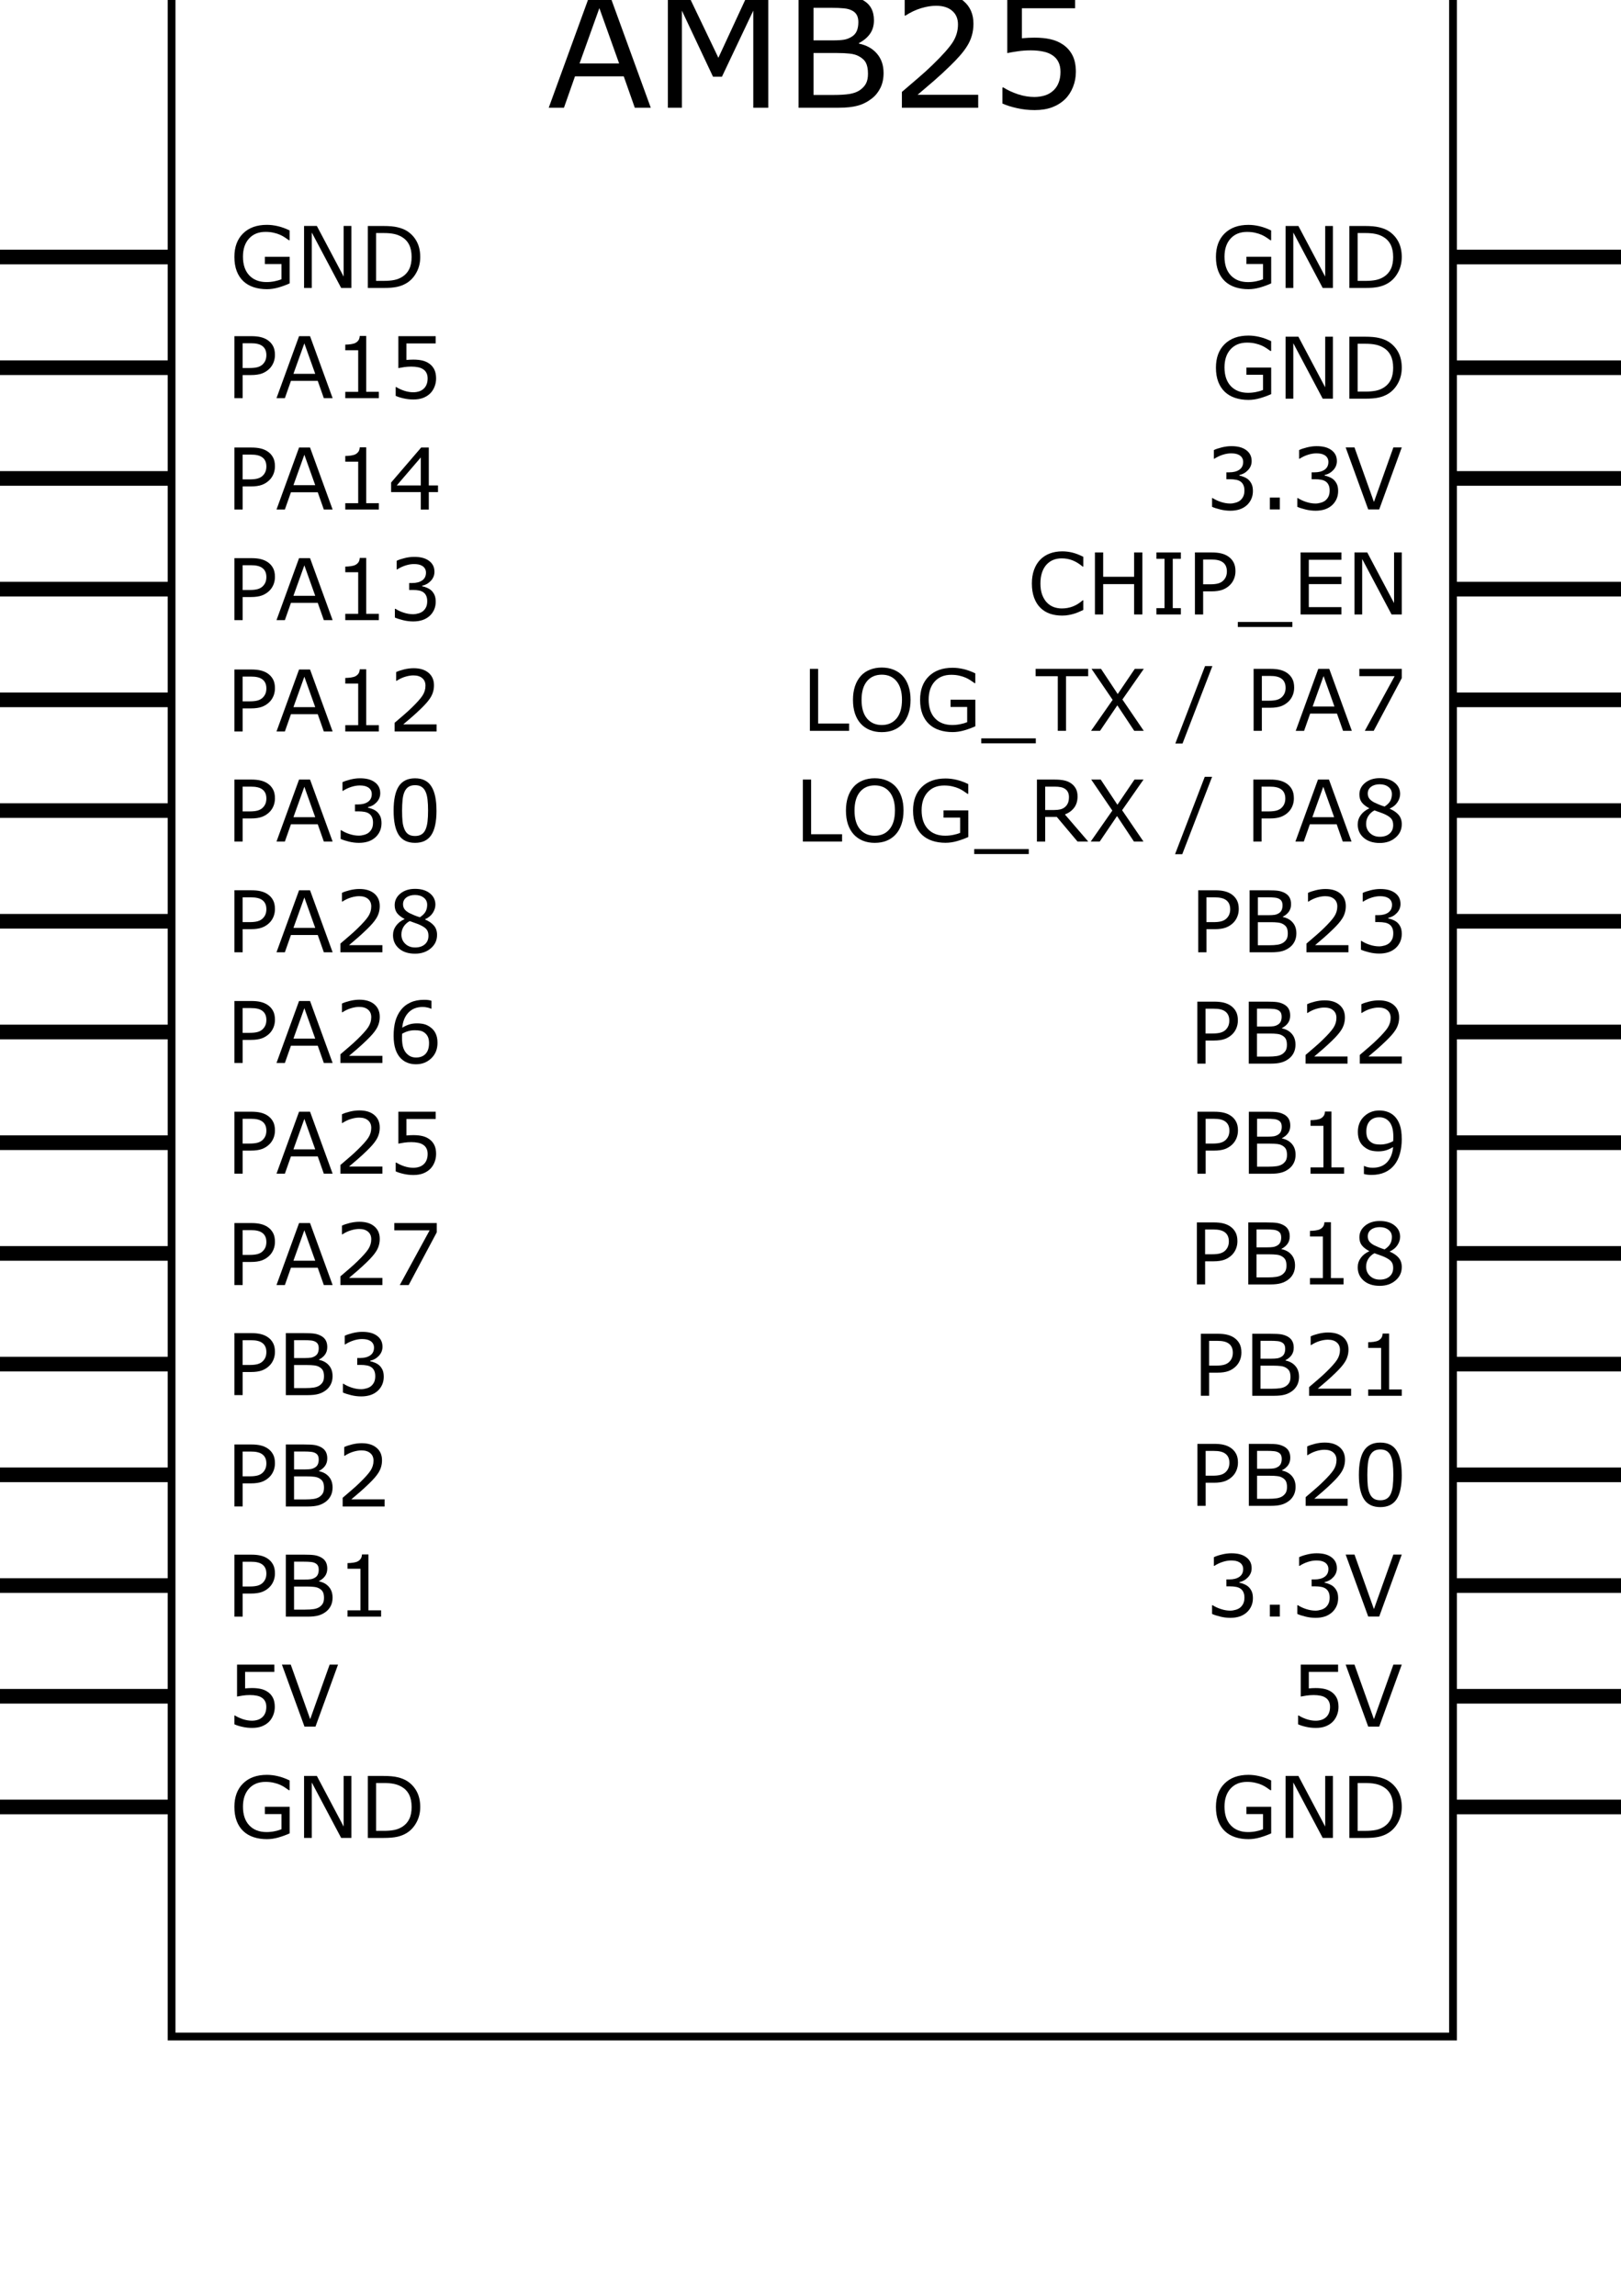 <?xml version="1.0" encoding="UTF-8" standalone="no"?>
<!-- Created with Inkscape (http://www.inkscape.org/) -->

<svg
   width="110.65mm"
   height="156.723mm"
   viewBox="0 0 110.65 156.723"
   version="1.1"
   id="svg5"
   xmlns="http://www.w3.org/2000/svg"
   xmlns:svg="http://www.w3.org/2000/svg">
  <defs
     id="defs2" />
  <g
     id="g78258">
    <rect
       style="fill:none;stroke:#000000;stroke-width:0.53;stroke-miterlimit:4;stroke-dasharray:none;stroke-opacity:1"
       id="rect846"
       width="87.47"
       height="145.47"
       x="11.712"
       y="-6.458" />
    <path
       id="connector25pin"
       gorn="0.3.0.0.0.26"
       stroke-width="0.277"
       style="opacity:0.998;paint-order:markers fill stroke"
       d="M 99.085,85.058 H 110.65 v 1 H 99.085 Z" />
    <path
       id="connector30pin"
       gorn="0.3.0.0.0.26"
       stroke-width="0.277"
       style="opacity:0.998;paint-order:markers fill stroke"
       d="M 99.085,122.844 H 110.65 v 1 H 99.085 Z" />
    <path
       id="connector23pin"
       gorn="0.3.0.0.0.26"
       stroke-width="0.277"
       style="opacity:0.998;paint-order:markers fill stroke"
       d="M 99.085,69.944 H 110.65 v 1 H 99.085 Z" />
    <path
       id="connector26pin"
       gorn="0.3.0.0.0.26"
       stroke-width="0.277"
       style="opacity:0.998;paint-order:markers fill stroke"
       d="M 99.085,92.615 H 110.65 v 1 H 99.085 Z" />
    <path
       id="connector24pin"
       gorn="0.3.0.0.0.26"
       stroke-width="0.277"
       style="opacity:0.998;paint-order:markers fill stroke"
       d="M 99.085,77.501 H 110.65 v 1 H 99.085 Z" />
    <path
       id="connector18pin"
       gorn="0.3.0.0.0.26"
       stroke-width="0.277"
       style="opacity:0.998;paint-order:markers fill stroke"
       d="M 99.085,32.158 H 110.65 v 1 H 99.085 Z" />
    <path
       id="connector17pin"
       gorn="0.3.0.0.0.26"
       stroke-width="0.277"
       style="opacity:0.998;paint-order:markers fill stroke"
       d="M 99.085,24.601 H 110.65 v 1 H 99.085 Z" />
    <path
       id="connector19pin"
       gorn="0.3.0.0.0.26"
       stroke-width="0.277"
       style="opacity:0.998;paint-order:markers fill stroke"
       d="M 99.085,39.715 H 110.65 v 1 H 99.085 Z" />
    <path
       id="connector22pin"
       gorn="0.3.0.0.0.26"
       stroke-width="0.277"
       style="opacity:0.998;paint-order:markers fill stroke"
       d="M 99.085,62.387 H 110.65 v 1 H 99.085 Z" />
    <path
       id="connector29pin"
       gorn="0.3.0.0.0.26"
       stroke-width="0.277"
       style="opacity:0.998;paint-order:markers fill stroke"
       d="M 99.085,115.287 H 110.65 v 1 H 99.085 Z" />
    <path
       id="connector28pin"
       gorn="0.3.0.0.0.26"
       stroke-width="0.277"
       style="opacity:0.998;paint-order:markers fill stroke"
       d="M 99.085,107.73 H 110.65 v 1 H 99.085 Z" />
    <path
       id="connector27pin"
       gorn="0.3.0.0.0.26"
       stroke-width="0.277"
       style="opacity:0.998;paint-order:markers fill stroke"
       d="M 99.085,100.173 H 110.65 v 1 H 99.085 Z" />
    <path
       id="connector21pin"
       gorn="0.3.0.0.0.26"
       stroke-width="0.277"
       style="opacity:0.998;paint-order:markers fill stroke"
       d="M 99.085,54.829 H 110.65 v 1 H 99.085 Z" />
    <path
       id="connector20pin"
       gorn="0.3.0.0.0.26"
       stroke-width="0.277"
       style="opacity:0.998;paint-order:markers fill stroke"
       d="M 99.085,47.272 H 110.65 v 1 H 99.085 Z" />
    <path
       id="connector1pin"
       gorn="0.3.0.0.0.26"
       stroke-width="0.277"
       style="opacity:0.998;paint-order:markers fill stroke"
       d="m 0,17.043 h 11.565 v 1 H 0 Z" />
    <path
       id="connector15pin"
       gorn="0.3.0.0.0.26"
       stroke-width="0.277"
       style="opacity:0.998;paint-order:markers fill stroke"
       d="m 0,122.844 h 11.565 v 1 H 0 Z" />
    <path
       id="connector8pin"
       gorn="0.3.0.0.0.26"
       stroke-width="0.277"
       style="opacity:0.998;paint-order:markers fill stroke"
       d="m 0,69.944 h 11.565 v 1 H 0 Z" />
    <path
       id="connector9pin"
       gorn="0.3.0.0.0.26"
       stroke-width="0.277"
       style="opacity:0.998;paint-order:markers fill stroke"
       d="m 0,77.501 h 11.565 v 1 H 0 Z" />
    <path
       id="connector11pin"
       gorn="0.3.0.0.0.26"
       stroke-width="0.277"
       style="opacity:0.998;paint-order:markers fill stroke"
       d="m 0,92.615 h 11.565 v 1 H 0 Z" />
    <path
       id="connector3pin"
       gorn="0.3.0.0.0.26"
       stroke-width="0.277"
       style="opacity:0.998;paint-order:markers fill stroke"
       d="m 0,32.158 h 11.565 v 1 H 0 Z" />
    <path
       id="connector2pin"
       gorn="0.3.0.0.0.26"
       stroke-width="0.277"
       style="opacity:0.998;paint-order:markers fill stroke"
       d="m 0,24.6 h 11.565 v 1 H 0 Z" />
    <path
       id="connector10pin"
       gorn="0.3.0.0.0.26"
       stroke-width="0.277"
       style="opacity:0.998;paint-order:markers fill stroke"
       d="m 0,85.058 h 11.565 v 1 H 0 Z" />
    <path
       id="connector7pin"
       gorn="0.3.0.0.0.26"
       stroke-width="0.277"
       style="opacity:0.998;paint-order:markers fill stroke"
       d="m 0,62.386 h 11.565 v 1 H 0 Z" />
    <path
       id="connector4pin"
       gorn="0.3.0.0.0.26"
       stroke-width="0.277"
       style="opacity:0.998;paint-order:markers fill stroke"
       d="m 0,39.715 h 11.565 v 1 H 0 Z" />
    <path
       id="connector14pin"
       gorn="0.3.0.0.0.26"
       stroke-width="0.277"
       style="opacity:0.998;paint-order:markers fill stroke"
       d="m 0,115.287 h 11.565 v 1 H 0 Z" />
    <path
       id="connector13pin"
       gorn="0.3.0.0.0.26"
       stroke-width="0.277"
       style="opacity:0.998;paint-order:markers fill stroke"
       d="m 0,107.73 h 11.565 v 1 H 0 Z" />
    <path
       id="connector6pin"
       gorn="0.3.0.0.0.26"
       stroke-width="0.277"
       style="opacity:0.998;paint-order:markers fill stroke"
       d="m 0,54.829 h 11.565 v 1 H 0 Z" />
    <path
       id="connector12pin"
       gorn="0.3.0.0.0.26"
       stroke-width="0.277"
       style="opacity:0.998;paint-order:markers fill stroke"
       d="m 0,100.172 h 11.565 v 1 H 0 Z" />
    <path
       id="connector5pin"
       gorn="0.3.0.0.0.26"
       stroke-width="0.277"
       style="opacity:0.998;paint-order:markers fill stroke"
       d="m 0,47.272 h 11.565 v 1 H 0 Z" />
    <path
       d="m 60.313,4.988 q 0,0.574 -0.217,1.013 -0.217,0.439 -0.584,0.723 -0.434,0.341 -0.956,0.486 -0.517,0.145 -1.318,0.145 H 54.509 V -0.339 h 2.279 q 0.842,0 1.261,0.062 0.419,0.062 0.801,0.258 0.424,0.222 0.615,0.574 0.191,0.346 0.191,0.832 0,0.548 -0.279,0.935 -0.279,0.382 -0.744,0.615 v 0.041 q 0.78,0.16 1.23,0.687 0.45,0.522 0.45,1.323 z m -1.721,-3.467 q 0,-0.279 -0.093,-0.47 Q 58.406,0.859 58.199,0.741 57.956,0.601 57.61,0.57 57.264,0.534 56.752,0.534 h -1.22 V 2.756 h 1.323 q 0.481,0 0.765,-0.047 0.284,-0.052 0.527,-0.207 0.243,-0.155 0.341,-0.398 0.103,-0.248 0.103,-0.584 z m 0.656,3.509 q 0,-0.465 -0.14,-0.739 Q 58.969,4.017 58.602,3.826 58.354,3.696 57.998,3.66 57.646,3.619 57.14,3.619 h -1.607 v 2.863 h 1.354 q 0.672,0 1.101,-0.067 0.429,-0.072 0.703,-0.258 0.289,-0.202 0.424,-0.46 0.134,-0.258 0.134,-0.667 z"
       id="path73789" />
    <path
       d="m 66.772,7.355 h -5.209 v -1.08 q 0.543,-0.465 1.085,-0.93 0.548,-0.465 1.018,-0.925 0.992,-0.961 1.359,-1.524 0.367,-0.568 0.367,-1.225 0,-0.599 -0.398,-0.935 Q 64.602,0.394 63.894,0.394 q -0.47,0 -1.018,0.165 -0.548,0.165 -1.07,0.506 H 61.755 v -1.085 q 0.367,-0.181 0.977,-0.331 0.615,-0.15 1.189,-0.15 1.183,0 1.855,0.574 0.672,0.568 0.672,1.545 0,0.439 -0.114,0.822 -0.109,0.377 -0.326,0.718 Q 65.806,3.479 65.532,3.789 65.263,4.1 64.876,4.477 64.323,5.019 63.734,5.531 63.145,6.037 62.633,6.471 h 4.139 z"
       id="path73791" />
    <path
       d="m 73.439,4.911 q 0,0.537 -0.196,1.028 -0.196,0.491 -0.537,0.827 -0.372,0.362 -0.889,0.558 -0.512,0.191 -1.189,0.191 -0.63,0 -1.214,-0.134 Q 68.829,7.252 68.426,7.066 V 5.975 h 0.072 q 0.424,0.269 0.992,0.46 0.568,0.186 1.116,0.186 0.367,0 0.708,-0.103 0.346,-0.103 0.615,-0.362 0.227,-0.222 0.341,-0.532 0.119,-0.31 0.119,-0.718 0,-0.398 -0.14,-0.672 -0.134,-0.274 -0.377,-0.439 -0.269,-0.196 -0.656,-0.274 -0.382,-0.083 -0.858,-0.083 -0.455,0 -0.878,0.062 -0.419,0.062 -0.723,0.124 V -0.339 h 4.63 V 0.565 H 69.754 V 2.611 q 0.222,-0.021 0.455,-0.031 0.233,-0.01 0.403,-0.01 0.625,0 1.096,0.109 0.47,0.103 0.863,0.372 0.413,0.284 0.641,0.734 0.227,0.45 0.227,1.127 z"
       id="path73793" />
    <path
       d="m 52.442,7.355 h -1.023 V 0.725 L 49.28,5.236 h -0.61 L 46.546,0.725 V 7.355 H 45.59 V -0.339 h 1.395 l 2.052,4.284 1.984,-4.284 h 1.421 z"
       id="path73787" />
    <path
       d="m 95.685,17.545 q 0,0.577 -0.253,1.046 -0.25,0.469 -0.668,0.728 -0.29,0.179 -0.648,0.259 -0.355,0.08 -0.938,0.08 H 92.109 v -4.232 h 1.057 q 0.62,0 0.983,0.091 0.367,0.088 0.62,0.244 0.432,0.27 0.674,0.719 0.242,0.449 0.242,1.066 z m -0.588,-0.009 q 0,-0.497 -0.173,-0.838 -0.173,-0.341 -0.517,-0.537 -0.25,-0.142 -0.531,-0.196 -0.281,-0.057 -0.674,-0.057 h -0.529 v 3.266 h 0.529 q 0.406,0 0.708,-0.06 0.304,-0.06 0.557,-0.222 0.315,-0.202 0.472,-0.531 0.159,-0.33 0.159,-0.824 z"
       id="path74586" />
    <path
       d="M 44.422,7.355 H 43.332 L 42.577,5.211 h -3.328 l -0.754,2.145 h -1.039 l 2.801,-7.695 h 1.364 z M 42.262,4.332 40.913,0.555 39.56,4.332 Z"
       id="path73785" />
    <path
       d="m 90.984,19.657 h -0.696 l -2.007,-3.786 v 3.786 h -0.526 v -4.232 h 0.873 l 1.83,3.456 v -3.456 h 0.526 z"
       id="path74584" />
    <path
       d="m 86.772,19.344 q -0.347,0.159 -0.759,0.279 -0.409,0.117 -0.793,0.117 -0.495,0 -0.907,-0.136 -0.412,-0.136 -0.702,-0.409 -0.293,-0.276 -0.452,-0.688 -0.159,-0.415 -0.159,-0.969 0,-1.015 0.591,-1.6 0.594,-0.588 1.629,-0.588 0.361,0 0.736,0.088 0.378,0.085 0.813,0.293 v 0.668 h -0.051 q -0.088,-0.068 -0.256,-0.179 -0.168,-0.111 -0.33,-0.185 -0.196,-0.088 -0.446,-0.145 -0.247,-0.06 -0.563,-0.06 -0.711,0 -1.126,0.458 -0.412,0.455 -0.412,1.234 0,0.821 0.432,1.279 0.432,0.455 1.177,0.455 0.273,0 0.543,-0.054 0.273,-0.054 0.477,-0.139 V 18.022 h -1.134 v -0.495 h 1.691 z"
       id="path74582" />
    <path
       d="m 28.685,17.545 q 0,0.577 -0.253,1.046 -0.25,0.469 -0.668,0.728 -0.29,0.179 -0.648,0.259 -0.355,0.08 -0.938,0.08 h -1.069 v -4.232 h 1.057 q 0.62,0 0.983,0.091 0.367,0.088 0.62,0.244 0.432,0.27 0.674,0.719 0.242,0.449 0.242,1.066 z m -0.588,-0.009 q 0,-0.497 -0.173,-0.838 -0.173,-0.341 -0.517,-0.537 -0.25,-0.142 -0.531,-0.196 -0.281,-0.057 -0.674,-0.057 H 25.672 V 19.173 h 0.529 q 0.406,0 0.708,-0.06 0.304,-0.06 0.557,-0.222 0.315,-0.202 0.472,-0.531 0.159,-0.33 0.159,-0.824 z"
       id="path74553" />
    <path
       d="m 23.984,19.656 h -0.696 l -2.007,-3.786 v 3.786 h -0.526 v -4.232 h 0.873 l 1.83,3.456 v -3.456 h 0.526 z"
       id="path74551" />
    <path
       d="m 19.772,19.344 q -0.347,0.159 -0.759,0.279 -0.409,0.117 -0.793,0.117 -0.495,0 -0.907,-0.136 -0.412,-0.136 -0.702,-0.409 -0.293,-0.276 -0.452,-0.688 Q 16,18.09 16,17.536 q 0,-1.015 0.591,-1.6 0.594,-0.588 1.629,-0.588 0.361,0 0.736,0.088 0.378,0.085 0.813,0.293 v 0.668 h -0.051 q -0.088,-0.068 -0.256,-0.179 -0.168,-0.111 -0.33,-0.185 -0.196,-0.088 -0.446,-0.145 -0.247,-0.06 -0.563,-0.06 -0.711,0 -1.126,0.458 -0.412,0.455 -0.412,1.234 0,0.821 0.432,1.279 0.432,0.455 1.177,0.455 0.273,0 0.543,-0.054 0.273,-0.054 0.477,-0.139 v -1.037 h -1.134 v -0.495 h 1.691 z"
       id="path74549" />
    <path
       d="M 22.705,27.179 H 22.105 l -0.415,-1.18 h -1.83 l -0.415,1.18 h -0.571 l 1.54,-4.232 h 0.75 z m -1.188,-1.663 -0.742,-2.078 -0.745,2.078 z"
       id="path74591" />
    <path
       d="m 29.768,25.835 q 0,0.296 -0.108,0.566 -0.108,0.27 -0.296,0.455 -0.205,0.199 -0.489,0.307 -0.281,0.105 -0.654,0.105 -0.347,0 -0.668,-0.074 -0.321,-0.071 -0.543,-0.173 v -0.6 h 0.04 q 0.233,0.148 0.546,0.253 0.313,0.102 0.614,0.102 0.202,0 0.389,-0.057 0.19,-0.057 0.338,-0.199 0.125,-0.122 0.188,-0.293 0.065,-0.171 0.065,-0.395 0,-0.219 -0.077,-0.369 -0.074,-0.151 -0.207,-0.242 -0.148,-0.108 -0.361,-0.151 -0.21,-0.045 -0.472,-0.045 -0.25,0 -0.483,0.034 -0.23,0.034 -0.398,0.068 v -2.18 h 2.547 v 0.497 h -1.998 v 1.126 q 0.122,-0.011 0.25,-0.017 0.128,-0.006 0.222,-0.006 0.344,0 0.603,0.06 0.259,0.057 0.475,0.205 0.227,0.156 0.352,0.404 0.125,0.247 0.125,0.62 z"
       id="path74595" />
    <path
       d="m 25.86,27.179 h -2.291 v -0.432 h 0.881 v -2.837 h -0.881 v -0.387 q 0.179,0 0.384,-0.028 0.205,-0.031 0.31,-0.088 0.131,-0.071 0.205,-0.179 0.077,-0.111 0.088,-0.296 h 0.441 v 3.814 h 0.864 z"
       id="path74593" />
    <path
       d="m 95.685,25.102 q 0,0.577 -0.253,1.046 -0.25,0.469 -0.668,0.728 -0.29,0.179 -0.648,0.259 -0.355,0.08 -0.938,0.08 H 92.109 v -4.232 h 1.057 q 0.62,0 0.983,0.091 0.367,0.088 0.62,0.244 0.432,0.27 0.674,0.719 0.242,0.449 0.242,1.066 z m -0.588,-0.009 q 0,-0.497 -0.173,-0.838 -0.173,-0.341 -0.517,-0.537 -0.25,-0.142 -0.531,-0.196 -0.281,-0.057 -0.674,-0.057 h -0.529 v 3.266 h 0.529 q 0.406,0 0.708,-0.06 0.304,-0.06 0.557,-0.222 0.315,-0.202 0.472,-0.531 0.159,-0.33 0.159,-0.824 z"
       id="path74602" />
    <path
       d="m 18.768,24.226 q 0,0.281 -0.099,0.523 -0.097,0.239 -0.273,0.415 -0.219,0.219 -0.517,0.33 -0.298,0.108 -0.753,0.108 H 16.563 V 27.179 H 16 v -4.232 h 1.148 q 0.381,0 0.645,0.065 0.264,0.063 0.469,0.199 0.242,0.162 0.372,0.404 0.134,0.242 0.134,0.611 z m -0.585,0.014 q 0,-0.219 -0.077,-0.381 -0.077,-0.162 -0.233,-0.264 -0.136,-0.088 -0.313,-0.125 -0.173,-0.04 -0.441,-0.04 h -0.557 v 1.691 h 0.475 q 0.341,0 0.554,-0.06 0.213,-0.063 0.347,-0.196 0.134,-0.136 0.188,-0.287 0.057,-0.151 0.057,-0.338 z"
       id="path74589" />
    <path
       d="m 90.984,27.214 h -0.696 l -2.007,-3.786 v 3.786 h -0.526 v -4.232 h 0.873 l 1.83,3.456 v -3.456 h 0.526 z"
       id="path74600" />
    <path
       d="m 86.772,26.901 q -0.347,0.159 -0.759,0.279 -0.409,0.117 -0.793,0.117 -0.495,0 -0.907,-0.136 -0.412,-0.136 -0.702,-0.409 -0.293,-0.276 -0.452,-0.688 -0.159,-0.415 -0.159,-0.969 0,-1.015 0.591,-1.6 0.594,-0.588 1.629,-0.588 0.361,0 0.736,0.088 0.378,0.085 0.813,0.293 v 0.668 h -0.051 q -0.088,-0.068 -0.256,-0.179 -0.168,-0.111 -0.33,-0.185 -0.196,-0.088 -0.446,-0.145 -0.247,-0.06 -0.563,-0.06 -0.711,0 -1.126,0.458 -0.412,0.455 -0.412,1.234 0,0.821 0.432,1.279 0.432,0.455 1.177,0.455 0.273,0 0.543,-0.054 0.273,-0.054 0.477,-0.139 v -1.037 h -1.134 v -0.495 h 1.691 z"
       id="path74598" />
    <path
       d="m 95.685,30.542 -1.54,4.232 h -0.75 l -1.54,-4.232 h 0.603 l 1.327,3.723 1.327,-3.723 z"
       id="path74611" />
    <path
       d="m 91.029,32.736 q 0.136,0.122 0.225,0.307 0.088,0.185 0.088,0.477 0,0.29 -0.105,0.531 -0.105,0.242 -0.296,0.421 -0.213,0.199 -0.503,0.296 -0.287,0.094 -0.631,0.094 -0.352,0 -0.693,-0.085 -0.341,-0.082 -0.56,-0.182 v -0.594 h 0.043 q 0.242,0.159 0.568,0.264 0.327,0.105 0.631,0.105 0.179,0 0.381,-0.06 0.202,-0.06 0.327,-0.176 0.131,-0.125 0.193,-0.276 0.065,-0.151 0.065,-0.381 0,-0.227 -0.074,-0.375 -0.071,-0.151 -0.199,-0.236 -0.128,-0.088 -0.31,-0.119 -0.182,-0.034 -0.392,-0.034 h -0.256 v -0.472 h 0.199 q 0.432,0 0.688,-0.179 0.259,-0.182 0.259,-0.529 0,-0.153 -0.065,-0.267 -0.065,-0.117 -0.182,-0.19 -0.122,-0.074 -0.261,-0.102 -0.139,-0.028 -0.315,-0.028 -0.27,0 -0.574,0.097 -0.304,0.097 -0.574,0.273 h -0.028 v -0.594 q 0.202,-0.099 0.537,-0.182 0.338,-0.085 0.654,-0.085 0.31,0 0.546,0.057 0.236,0.057 0.426,0.182 0.205,0.136 0.31,0.33 0.105,0.193 0.105,0.452 0,0.352 -0.25,0.617 -0.247,0.261 -0.585,0.33 v 0.04 q 0.136,0.023 0.313,0.097 0.176,0.071 0.298,0.179 z"
       id="path74609" />
    <path
       d="M 87.36,34.774 H 86.681 V 33.964 h 0.679 z"
       id="path74607" />
    <path
       d="m 85.211,32.736 q 0.136,0.122 0.225,0.307 0.088,0.185 0.088,0.477 0,0.29 -0.105,0.531 -0.105,0.242 -0.296,0.421 -0.213,0.199 -0.503,0.296 -0.287,0.094 -0.631,0.094 -0.352,0 -0.693,-0.085 -0.341,-0.082 -0.56,-0.182 v -0.594 h 0.043 q 0.242,0.159 0.568,0.264 0.327,0.105 0.631,0.105 0.179,0 0.381,-0.06 0.202,-0.06 0.327,-0.176 0.131,-0.125 0.193,-0.276 0.065,-0.151 0.065,-0.381 0,-0.227 -0.074,-0.375 -0.071,-0.151 -0.199,-0.236 -0.128,-0.088 -0.31,-0.119 -0.182,-0.034 -0.392,-0.034 h -0.256 v -0.472 h 0.199 q 0.432,0 0.688,-0.179 0.259,-0.182 0.259,-0.529 0,-0.153 -0.065,-0.267 -0.065,-0.117 -0.182,-0.19 -0.122,-0.074 -0.261,-0.102 -0.139,-0.028 -0.315,-0.028 -0.27,0 -0.574,0.097 -0.304,0.097 -0.574,0.273 h -0.028 v -0.594 q 0.202,-0.099 0.537,-0.182 0.338,-0.085 0.654,-0.085 0.31,0 0.546,0.057 0.236,0.057 0.426,0.182 0.205,0.136 0.31,0.33 0.105,0.193 0.105,0.452 0,0.352 -0.25,0.617 -0.247,0.261 -0.585,0.33 v 0.04 q 0.136,0.023 0.313,0.097 0.176,0.071 0.298,0.179 z"
       id="path74605" />
    <path
       d="M 95.685,41.943 H 94.988 L 92.982,38.157 V 41.943 h -0.526 v -4.232 h 0.873 l 1.83,3.456 v -3.456 h 0.526 z"
       id="path74626" />
    <path
       d="m 91.564,41.943 h -2.788 v -4.232 h 2.788 v 0.5 h -2.225 v 1.16 h 2.225 v 0.5 h -2.225 v 1.572 h 2.225 z"
       id="path74624" />
    <path
       d="M 88.218,42.796 H 84.495 v -0.341 h 3.723 z"
       id="path74622" />
    <path
       d="m 84.333,38.99 q 0,0.281 -0.099,0.523 -0.097,0.239 -0.273,0.415 -0.219,0.219 -0.517,0.33 -0.298,0.108 -0.753,0.108 H 82.127 V 41.943 H 81.565 v -4.232 h 1.148 q 0.381,0 0.645,0.065 0.264,0.063 0.469,0.199 0.242,0.162 0.372,0.404 0.134,0.242 0.134,0.611 z m -0.585,0.014 q 0,-0.219 -0.077,-0.381 -0.077,-0.162 -0.233,-0.264 -0.136,-0.088 -0.313,-0.125 -0.173,-0.04 -0.441,-0.04 h -0.557 v 1.691 h 0.475 q 0.341,0 0.554,-0.06 0.213,-0.063 0.347,-0.196 0.134,-0.136 0.188,-0.287 0.057,-0.151 0.057,-0.338 z"
       id="path74620" />
    <path
       d="m 80.607,41.943 h -1.671 v -0.432 h 0.554 v -3.368 h -0.554 v -0.432 h 1.671 v 0.432 h -0.554 v 3.368 h 0.554 z"
       id="path74618" />
    <path
       d="M 77.978,41.943 H 77.415 V 39.871 H 75.303 V 41.943 h -0.563 v -4.232 h 0.563 v 1.66 h 2.112 v -1.66 h 0.563 z"
       id="path74616" />
    <path
       d="m 73.945,41.636 q -0.156,0.068 -0.284,0.128 -0.125,0.06 -0.33,0.125 -0.173,0.054 -0.378,0.091 -0.202,0.04 -0.446,0.04 -0.46,0 -0.838,-0.128 -0.375,-0.131 -0.654,-0.406 -0.273,-0.27 -0.426,-0.685 -0.153,-0.418 -0.153,-0.969 0,-0.523 0.148,-0.935 0.148,-0.412 0.426,-0.696 0.27,-0.276 0.651,-0.421 0.384,-0.145 0.85,-0.145 0.341,0 0.679,0.082 0.341,0.082 0.756,0.29 v 0.668 h -0.043 q -0.35,-0.293 -0.693,-0.426 -0.344,-0.134 -0.736,-0.134 -0.321,0 -0.58,0.105 -0.256,0.102 -0.458,0.321 -0.196,0.213 -0.307,0.54 -0.108,0.324 -0.108,0.75 0,0.446 0.119,0.767 0.122,0.321 0.313,0.523 0.199,0.21 0.463,0.313 0.267,0.099 0.563,0.099 0.406,0 0.762,-0.139 0.355,-0.139 0.665,-0.418 h 0.04 z"
       id="path74614" />
    <path
       d="m 61.621,46.142 q 0.259,0.284 0.395,0.696 0.139,0.412 0.139,0.935 0,0.523 -0.142,0.938 -0.139,0.412 -0.392,0.688 -0.261,0.287 -0.62,0.432 -0.355,0.145 -0.813,0.145 -0.446,0 -0.813,-0.148 -0.364,-0.148 -0.62,-0.429 -0.256,-0.281 -0.395,-0.691 -0.136,-0.409 -0.136,-0.935 0,-0.517 0.136,-0.927 0.136,-0.412 0.398,-0.705 0.25,-0.279 0.62,-0.426 0.372,-0.148 0.81,-0.148 0.455,0 0.816,0.151 0.364,0.148 0.617,0.423 z m -0.051,1.631 q 0,-0.824 -0.369,-1.27 -0.369,-0.449 -1.009,-0.449 -0.645,0 -1.015,0.449 -0.367,0.446 -0.367,1.27 0,0.833 0.375,1.276 0.375,0.441 1.006,0.441 0.631,0 1.003,-0.441 0.375,-0.443 0.375,-1.276 z"
       id="path75418" />
    <path
       d="M 70.705,50.741 H 66.981 V 50.4 h 3.723 z"
       id="path75412" />
    <path
       d="m 74.28,46.156 h -1.512 v 3.732 h -0.563 v -3.732 h -1.512 v -0.5 h 3.587 z"
       id="path75409" />
    <path
       d="m 78.077,45.656 -1.461,2.092 1.458,2.14 H 77.424 l -1.154,-1.742 -1.182,1.742 h -0.614 l 1.475,-2.115 -1.441,-2.117 h 0.648 l 1.14,1.72 1.165,-1.72 z"
       id="path75406" />
    <path
       d="m 82.758,45.466 -2.038,5.286 h -0.492 l 2.029,-5.286 z"
       id="path75403" />
    <path
       d="m 88.34,46.935 q 0,0.281 -0.099,0.523 -0.097,0.239 -0.273,0.415 -0.219,0.219 -0.517,0.33 -0.298,0.108 -0.753,0.108 H 86.135 v 1.577 h -0.563 v -4.232 h 1.148 q 0.381,0 0.645,0.065 0.264,0.063 0.469,0.199 0.242,0.162 0.372,0.404 0.134,0.242 0.134,0.611 z m -0.585,0.014 q 0,-0.219 -0.077,-0.381 -0.077,-0.162 -0.233,-0.264 -0.136,-0.088 -0.313,-0.125 -0.173,-0.04 -0.441,-0.04 H 86.135 v 1.691 h 0.475 q 0.341,0 0.554,-0.06 0.213,-0.063 0.347,-0.196 0.134,-0.136 0.188,-0.287 0.057,-0.151 0.057,-0.338 z"
       id="path75400" />
    <path
       d="M 92.277,49.888 H 91.677 L 91.262,48.709 h -1.83 l -0.415,1.18 h -0.571 l 1.54,-4.232 h 0.75 z m -1.188,-1.663 -0.742,-2.078 -0.745,2.078 z"
       id="path75397" />
    <path
       d="m 95.685,46.29 -1.916,3.598 h -0.608 l 2.038,-3.735 h -2.41 v -0.497 h 2.896 z"
       id="path75394" />
    <path
       d="m 66.578,49.576 q -0.347,0.159 -0.759,0.279 -0.409,0.117 -0.793,0.117 -0.495,0 -0.907,-0.136 -0.412,-0.136 -0.702,-0.409 -0.293,-0.276 -0.452,-0.688 -0.159,-0.415 -0.159,-0.969 0,-1.015 0.591,-1.6 0.594,-0.588 1.629,-0.588 0.361,0 0.736,0.088 0.378,0.085 0.813,0.293 v 0.668 h -0.051 q -0.088,-0.068 -0.256,-0.179 -0.168,-0.111 -0.33,-0.185 -0.196,-0.088 -0.446,-0.145 -0.247,-0.06 -0.563,-0.06 -0.711,0 -1.126,0.458 -0.412,0.455 -0.412,1.234 0,0.821 0.432,1.279 0.432,0.455 1.177,0.455 0.273,0 0.543,-0.054 0.273,-0.054 0.477,-0.139 v -1.037 h -1.134 v -0.495 h 1.691 z"
       id="path75415" />
    <path
       d="m 57.96,49.888 h -2.677 v -4.232 h 0.563 v 3.732 H 57.96 Z"
       id="path75421" />
    <path
       d="m 88.321,54.492 q 0,0.281 -0.099,0.523 -0.097,0.239 -0.273,0.415 -0.219,0.219 -0.517,0.33 -0.298,0.108 -0.753,0.108 h -0.563 v 1.577 H 85.552 V 53.213 h 1.148 q 0.381,0 0.645,0.065 0.264,0.063 0.469,0.199 0.242,0.162 0.372,0.404 0.134,0.242 0.134,0.611 z m -0.585,0.014 q 0,-0.219 -0.077,-0.381 -0.077,-0.162 -0.233,-0.264 -0.136,-0.088 -0.313,-0.125 -0.173,-0.04 -0.441,-0.04 h -0.557 v 1.691 h 0.475 q 0.341,0 0.554,-0.06 0.213,-0.063 0.347,-0.196 0.134,-0.136 0.188,-0.287 0.057,-0.151 0.057,-0.338 z"
       id="path74664" />
    <path
       d="m 92.257,57.445 h -0.6 l -0.415,-1.18 h -1.83 l -0.415,1.18 h -0.571 l 1.54,-4.232 h 0.75 z m -1.188,-1.663 -0.742,-2.078 -0.745,2.078 z"
       id="path74666" />
    <path
       d="m 95.685,56.266 q 0,0.549 -0.429,0.912 -0.426,0.364 -1.074,0.364 -0.688,0 -1.097,-0.355 -0.406,-0.355 -0.406,-0.91 0,-0.352 0.205,-0.637 0.205,-0.287 0.577,-0.455 v -0.017 q -0.341,-0.182 -0.506,-0.398 -0.162,-0.216 -0.162,-0.54 0,-0.477 0.392,-0.796 0.392,-0.318 0.998,-0.318 0.634,0 1.012,0.304 0.378,0.304 0.378,0.773 0,0.287 -0.179,0.566 -0.179,0.276 -0.526,0.432 v 0.017 q 0.398,0.171 0.608,0.421 0.21,0.25 0.21,0.637 z m -0.674,-2.066 q 0,-0.304 -0.236,-0.483 -0.233,-0.182 -0.597,-0.182 -0.358,0 -0.588,0.171 -0.227,0.171 -0.227,0.46 0,0.205 0.114,0.355 0.117,0.148 0.35,0.264 0.105,0.051 0.301,0.134 0.199,0.082 0.387,0.136 0.281,-0.188 0.389,-0.389 0.108,-0.202 0.108,-0.466 z m 0.088,2.12 q 0,-0.261 -0.117,-0.418 -0.114,-0.159 -0.449,-0.318 -0.134,-0.063 -0.293,-0.117 -0.159,-0.054 -0.423,-0.151 -0.256,0.139 -0.412,0.378 -0.153,0.239 -0.153,0.54 0,0.384 0.264,0.634 0.264,0.25 0.671,0.25 0.415,0 0.662,-0.213 0.25,-0.213 0.25,-0.585 z"
       id="path74668" />
    <path
       d="m 82.739,53.023 -2.038,5.286 h -0.492 l 2.029,-5.286 z"
       id="path74662" />
    <path
       d="m 78.057,53.213 -1.461,2.092 1.458,2.14 h -0.651 l -1.154,-1.742 -1.182,1.742 h -0.614 l 1.475,-2.115 -1.441,-2.117 h 0.648 l 1.14,1.72 1.165,-1.72 z"
       id="path74660" />
    <path
       d="M 74.283,57.445 H 73.553 L 72.137,55.763 H 71.344 v 1.683 H 70.781 V 53.213 h 1.185 q 0.384,0 0.639,0.051 0.256,0.048 0.46,0.176 0.23,0.145 0.358,0.367 0.131,0.219 0.131,0.557 0,0.458 -0.23,0.767 -0.23,0.307 -0.634,0.463 z m -1.316,-3.041 q 0,-0.182 -0.065,-0.321 -0.063,-0.142 -0.21,-0.239 -0.122,-0.082 -0.29,-0.114 -0.168,-0.034 -0.395,-0.034 H 71.344 v 1.597 h 0.568 q 0.267,0 0.466,-0.045 0.199,-0.048 0.338,-0.176 0.128,-0.119 0.188,-0.273 0.063,-0.156 0.063,-0.395 z"
       id="path74658" />
    <path
       d="m 66.097,57.133 q -0.347,0.159 -0.759,0.279 -0.409,0.117 -0.793,0.117 -0.495,0 -0.907,-0.136 -0.412,-0.136 -0.702,-0.409 -0.293,-0.276 -0.452,-0.688 -0.159,-0.415 -0.159,-0.969 0,-1.015 0.591,-1.6 0.594,-0.588 1.629,-0.588 0.361,0 0.736,0.088 0.378,0.085 0.813,0.293 v 0.668 h -0.051 q -0.088,-0.068 -0.256,-0.179 -0.168,-0.111 -0.33,-0.185 -0.196,-0.088 -0.446,-0.145 -0.247,-0.06 -0.563,-0.06 -0.711,0 -1.126,0.458 -0.412,0.455 -0.412,1.234 0,0.821 0.432,1.279 0.432,0.455 1.177,0.455 0.273,0 0.543,-0.054 0.273,-0.054 0.477,-0.139 V 55.811 H 64.406 V 55.317 h 1.691 z"
       id="path74654" />
    <path
       d="m 70.224,58.298 h -3.723 v -0.341 h 3.723 z"
       id="path74656" />
    <path
       d="m 61.141,53.699 q 0.259,0.284 0.395,0.696 0.139,0.412 0.139,0.935 0,0.523 -0.142,0.938 -0.139,0.412 -0.392,0.688 -0.261,0.287 -0.62,0.432 -0.355,0.145 -0.813,0.145 -0.446,0 -0.813,-0.148 -0.364,-0.148 -0.62,-0.429 -0.256,-0.281 -0.395,-0.691 -0.136,-0.409 -0.136,-0.935 0,-0.517 0.136,-0.927 0.136,-0.412 0.398,-0.705 0.25,-0.279 0.62,-0.426 0.372,-0.148 0.81,-0.148 0.455,0 0.816,0.151 0.364,0.148 0.617,0.423 z m -0.051,1.631 q 0,-0.824 -0.369,-1.27 -0.369,-0.449 -1.009,-0.449 -0.645,0 -1.015,0.449 -0.367,0.446 -0.367,1.27 0,0.833 0.375,1.276 0.375,0.441 1.006,0.441 0.631,0 1.003,-0.441 0.375,-0.443 0.375,-1.276 z"
       id="path74652" />
    <path
       d="M 57.48,57.445 H 54.803 V 53.213 h 0.563 v 3.732 h 2.115 z"
       id="path74650" />
    <path
       d="m 84.558,62.05 q 0,0.281 -0.099,0.523 -0.097,0.239 -0.273,0.415 -0.219,0.219 -0.517,0.33 -0.298,0.108 -0.753,0.108 h -0.563 v 1.577 h -0.563 v -4.232 h 1.148 q 0.381,0 0.645,0.065 0.264,0.063 0.469,0.199 0.242,0.162 0.372,0.404 0.134,0.242 0.134,0.611 z m -0.585,0.014 q 0,-0.219 -0.077,-0.381 -0.077,-0.162 -0.233,-0.264 -0.136,-0.088 -0.313,-0.125 -0.173,-0.04 -0.441,-0.04 h -0.557 v 1.691 h 0.475 q 0.341,0 0.554,-0.06 0.213,-0.063 0.347,-0.196 0.134,-0.136 0.188,-0.287 0.057,-0.151 0.057,-0.338 z"
       id="path74671" />
    <path
       d="m 88.491,63.701 q 0,0.315 -0.119,0.557 -0.119,0.242 -0.321,0.398 -0.239,0.188 -0.526,0.267 -0.284,0.08 -0.725,0.08 h -1.501 v -4.232 h 1.253 q 0.463,0 0.693,0.034 0.23,0.034 0.441,0.142 0.233,0.122 0.338,0.315 0.105,0.19 0.105,0.458 0,0.301 -0.153,0.514 -0.153,0.21 -0.409,0.338 v 0.023 q 0.429,0.088 0.676,0.378 0.247,0.287 0.247,0.728 z m -0.946,-1.907 q 0,-0.153 -0.051,-0.259 -0.051,-0.105 -0.165,-0.171 -0.134,-0.077 -0.324,-0.094 -0.19,-0.02 -0.472,-0.02 h -0.671 v 1.222 h 0.728 q 0.264,0 0.421,-0.026 0.156,-0.028 0.29,-0.114 0.134,-0.085 0.188,-0.219 0.057,-0.136 0.057,-0.321 z m 0.361,1.93 q 0,-0.256 -0.077,-0.406 -0.077,-0.151 -0.279,-0.256 -0.136,-0.071 -0.333,-0.091 -0.193,-0.023 -0.472,-0.023 h -0.884 v 1.575 h 0.745 q 0.369,0 0.605,-0.037 0.236,-0.04 0.387,-0.142 0.159,-0.111 0.233,-0.253 0.074,-0.142 0.074,-0.367 z"
       id="path74673" />
    <path
       d="m 92.044,65.003 h -2.865 v -0.594 q 0.298,-0.256 0.597,-0.512 0.301,-0.256 0.56,-0.509 0.546,-0.529 0.747,-0.838 0.202,-0.313 0.202,-0.674 0,-0.33 -0.219,-0.514 -0.216,-0.188 -0.605,-0.188 -0.259,0 -0.56,0.091 -0.301,0.091 -0.588,0.279 h -0.028 v -0.597 q 0.202,-0.099 0.537,-0.182 0.338,-0.082 0.654,-0.082 0.651,0 1.02,0.315 0.369,0.313 0.369,0.85 0,0.242 -0.063,0.452 -0.06,0.207 -0.179,0.395 -0.111,0.176 -0.261,0.347 -0.148,0.171 -0.361,0.378 -0.304,0.298 -0.628,0.58 -0.324,0.279 -0.605,0.517 h 2.277 z"
       id="path74675" />
    <path
       d="m 95.372,62.965 q 0.136,0.122 0.225,0.307 0.088,0.185 0.088,0.477 0,0.29 -0.105,0.531 -0.105,0.242 -0.296,0.421 -0.213,0.199 -0.503,0.296 -0.287,0.094 -0.631,0.094 -0.352,0 -0.693,-0.085 -0.341,-0.082 -0.56,-0.182 v -0.594 h 0.043 q 0.242,0.159 0.568,0.264 0.327,0.105 0.631,0.105 0.179,0 0.381,-0.06 0.202,-0.06 0.327,-0.176 0.131,-0.125 0.193,-0.276 0.065,-0.151 0.065,-0.381 0,-0.227 -0.074,-0.375 -0.071,-0.151 -0.199,-0.236 -0.128,-0.088 -0.31,-0.119 -0.182,-0.034 -0.392,-0.034 h -0.256 v -0.472 h 0.199 q 0.432,0 0.688,-0.179 0.259,-0.182 0.259,-0.529 0,-0.153 -0.065,-0.267 -0.065,-0.117 -0.182,-0.19 -0.122,-0.074 -0.261,-0.102 -0.139,-0.028 -0.315,-0.028 -0.27,0 -0.574,0.097 -0.304,0.097 -0.574,0.273 h -0.028 v -0.594 q 0.202,-0.099 0.537,-0.182 0.338,-0.085 0.654,-0.085 0.31,0 0.546,0.057 0.236,0.057 0.426,0.182 0.205,0.136 0.31,0.33 0.105,0.193 0.105,0.452 0,0.352 -0.25,0.617 -0.247,0.261 -0.585,0.33 v 0.04 q 0.136,0.023 0.313,0.097 0.176,0.071 0.298,0.179 z"
       id="path74677" />
    <path
       d="m 88.431,71.302 q 0,0.315 -0.119,0.557 -0.119,0.242 -0.321,0.398 -0.239,0.188 -0.526,0.267 -0.284,0.08 -0.725,0.08 h -1.501 v -4.232 h 1.253 q 0.463,0 0.693,0.034 0.23,0.034 0.441,0.142 0.233,0.122 0.338,0.315 0.105,0.19 0.105,0.458 0,0.301 -0.153,0.514 -0.153,0.21 -0.409,0.338 v 0.023 q 0.429,0.088 0.676,0.378 0.247,0.287 0.247,0.728 z m -0.946,-1.907 q 0,-0.153 -0.051,-0.259 -0.051,-0.105 -0.165,-0.171 -0.134,-0.077 -0.324,-0.094 -0.19,-0.02 -0.472,-0.02 h -0.671 v 1.222 h 0.728 q 0.264,0 0.421,-0.026 0.156,-0.028 0.29,-0.114 0.134,-0.085 0.188,-0.219 0.057,-0.136 0.057,-0.321 z m 0.361,1.93 q 0,-0.256 -0.077,-0.406 -0.077,-0.151 -0.279,-0.256 -0.136,-0.071 -0.333,-0.091 -0.193,-0.023 -0.472,-0.023 h -0.884 v 1.575 h 0.745 q 0.369,0 0.605,-0.037 0.236,-0.04 0.387,-0.142 0.159,-0.111 0.233,-0.253 0.074,-0.142 0.074,-0.367 z"
       id="path74682" />
    <path
       d="m 91.984,72.604 h -2.865 v -0.594 q 0.298,-0.256 0.597,-0.512 0.301,-0.256 0.56,-0.509 0.546,-0.529 0.747,-0.838 0.202,-0.313 0.202,-0.674 0,-0.33 -0.219,-0.514 -0.216,-0.188 -0.605,-0.188 -0.259,0 -0.56,0.091 -0.301,0.091 -0.588,0.279 h -0.028 v -0.597 q 0.202,-0.099 0.537,-0.182 0.338,-0.082 0.654,-0.082 0.651,0 1.02,0.315 0.369,0.313 0.369,0.85 0,0.242 -0.063,0.452 -0.06,0.207 -0.179,0.395 -0.111,0.176 -0.261,0.347 -0.148,0.171 -0.361,0.378 -0.304,0.298 -0.628,0.58 -0.324,0.279 -0.605,0.517 H 91.984 Z"
       id="path74684" />
    <path
       d="m 95.685,72.604 h -2.865 v -0.594 q 0.298,-0.256 0.597,-0.512 0.301,-0.256 0.56,-0.509 0.546,-0.529 0.747,-0.838 0.202,-0.313 0.202,-0.674 0,-0.33 -0.219,-0.514 -0.216,-0.188 -0.605,-0.188 -0.259,0 -0.56,0.091 -0.301,0.091 -0.588,0.279 h -0.028 v -0.597 q 0.202,-0.099 0.537,-0.182 0.338,-0.082 0.654,-0.082 0.651,0 1.02,0.315 0.369,0.313 0.369,0.85 0,0.242 -0.063,0.452 -0.06,0.207 -0.179,0.395 -0.111,0.176 -0.261,0.347 -0.148,0.171 -0.361,0.378 -0.304,0.298 -0.628,0.58 -0.324,0.279 -0.605,0.517 h 2.277 z"
       id="path74686" />
    <path
       d="m 84.498,69.651 q 0,0.281 -0.099,0.523 -0.097,0.239 -0.273,0.415 -0.219,0.219 -0.517,0.33 -0.298,0.108 -0.753,0.108 h -0.563 v 1.577 h -0.563 v -4.232 h 1.148 q 0.381,0 0.645,0.065 0.264,0.063 0.469,0.199 0.242,0.162 0.372,0.404 0.134,0.242 0.134,0.611 z m -0.585,0.014 q 0,-0.219 -0.077,-0.381 -0.077,-0.162 -0.233,-0.264 -0.136,-0.088 -0.313,-0.125 -0.173,-0.04 -0.441,-0.04 h -0.557 v 1.691 h 0.475 q 0.341,0 0.554,-0.06 0.213,-0.063 0.347,-0.196 0.134,-0.136 0.188,-0.287 0.057,-0.151 0.057,-0.338 z"
       id="path74680" />
    <path
       d="m 88.437,78.817 q 0,0.315 -0.119,0.557 -0.119,0.242 -0.321,0.398 -0.239,0.188 -0.526,0.267 -0.284,0.08 -0.725,0.08 h -1.501 v -4.232 h 1.253 q 0.463,0 0.693,0.034 0.23,0.034 0.441,0.142 0.233,0.122 0.338,0.315 0.105,0.19 0.105,0.458 0,0.301 -0.153,0.514 -0.153,0.21 -0.409,0.338 v 0.023 q 0.429,0.088 0.676,0.378 0.247,0.287 0.247,0.728 z m -0.946,-1.907 q 0,-0.153 -0.051,-0.259 -0.051,-0.105 -0.165,-0.171 -0.134,-0.077 -0.324,-0.094 -0.19,-0.02 -0.472,-0.02 h -0.671 v 1.222 h 0.728 q 0.264,0 0.421,-0.026 0.156,-0.028 0.29,-0.114 0.134,-0.085 0.188,-0.219 0.057,-0.136 0.057,-0.321 z m 0.361,1.93 q 0,-0.256 -0.077,-0.406 -0.077,-0.151 -0.279,-0.256 -0.136,-0.071 -0.333,-0.091 -0.193,-0.023 -0.472,-0.023 h -0.884 v 1.575 h 0.745 q 0.369,0 0.605,-0.037 0.236,-0.04 0.387,-0.142 0.159,-0.111 0.233,-0.253 0.074,-0.142 0.074,-0.367 z"
       id="path74691" />
    <path
       d="m 91.748,80.118 h -2.291 v -0.432 h 0.881 V 76.85 h -0.881 v -0.387 q 0.179,0 0.384,-0.028 0.205,-0.031 0.31,-0.088 0.131,-0.071 0.205,-0.179 0.077,-0.111 0.088,-0.296 h 0.441 v 3.814 h 0.864 z"
       id="path74693" />
    <path
       d="m 84.504,77.165 q 0,0.281 -0.099,0.523 -0.097,0.239 -0.273,0.415 -0.219,0.219 -0.517,0.33 -0.298,0.108 -0.753,0.108 h -0.563 v 1.577 h -0.563 v -4.232 h 1.148 q 0.381,0 0.645,0.065 0.264,0.063 0.469,0.199 0.242,0.162 0.372,0.404 0.134,0.242 0.134,0.611 z m -0.585,0.014 q 0,-0.219 -0.077,-0.381 -0.077,-0.162 -0.233,-0.264 -0.136,-0.088 -0.313,-0.125 -0.173,-0.04 -0.441,-0.04 h -0.557 v 1.691 h 0.475 q 0.341,0 0.554,-0.06 0.213,-0.063 0.347,-0.196 0.134,-0.136 0.188,-0.287 0.057,-0.151 0.057,-0.338 z"
       id="path74689" />
    <path
       d="m 95.685,77.748 q 0,0.554 -0.128,1.006 -0.125,0.452 -0.381,0.77 -0.259,0.324 -0.648,0.5 -0.389,0.176 -0.915,0.176 -0.148,0 -0.279,-0.017 -0.131,-0.014 -0.233,-0.048 v -0.543 h 0.028 q 0.082,0.043 0.233,0.082 0.151,0.037 0.335,0.037 0.628,0 0.983,-0.375 0.358,-0.378 0.415,-1.04 -0.264,0.159 -0.497,0.227 -0.233,0.068 -0.509,0.068 -0.261,0 -0.475,-0.051 -0.21,-0.051 -0.423,-0.199 -0.25,-0.173 -0.378,-0.441 -0.125,-0.267 -0.125,-0.639 0,-0.648 0.426,-1.054 0.426,-0.406 1.04,-0.406 0.307,0 0.568,0.097 0.261,0.094 0.458,0.284 0.242,0.236 0.372,0.608 0.131,0.369 0.131,0.958 z m -0.574,-0.122 q 0,-0.441 -0.091,-0.708 -0.091,-0.267 -0.25,-0.415 -0.134,-0.128 -0.287,-0.182 -0.153,-0.057 -0.333,-0.057 -0.409,0 -0.648,0.256 -0.236,0.256 -0.236,0.719 0,0.27 0.077,0.441 0.077,0.171 0.259,0.298 0.128,0.088 0.281,0.119 0.153,0.028 0.341,0.028 0.222,0 0.449,-0.06 0.227,-0.06 0.426,-0.173 0.003,-0.06 0.006,-0.117 0.006,-0.06 0.006,-0.151 z"
       id="path74695" />
    <path
       d="m 88.4,86.373 q 0,0.315 -0.119,0.557 -0.119,0.242 -0.321,0.398 -0.239,0.188 -0.526,0.267 -0.284,0.08 -0.725,0.08 H 85.208 v -4.232 h 1.253 q 0.463,0 0.693,0.034 0.23,0.034 0.441,0.142 0.233,0.122 0.338,0.315 0.105,0.19 0.105,0.458 0,0.301 -0.153,0.514 -0.153,0.21 -0.409,0.338 v 0.023 q 0.429,0.088 0.676,0.378 0.247,0.287 0.247,0.728 z m -0.946,-1.907 q 0,-0.153 -0.051,-0.259 -0.051,-0.105 -0.165,-0.171 -0.134,-0.077 -0.324,-0.094 -0.19,-0.02 -0.472,-0.02 h -0.671 v 1.222 h 0.728 q 0.264,0 0.421,-0.026 0.156,-0.028 0.29,-0.114 0.134,-0.085 0.188,-0.219 0.057,-0.136 0.057,-0.321 z m 0.361,1.93 q 0,-0.256 -0.077,-0.406 -0.077,-0.151 -0.279,-0.256 -0.136,-0.071 -0.333,-0.091 -0.193,-0.023 -0.472,-0.023 h -0.884 v 1.575 h 0.745 q 0.369,0 0.605,-0.037 0.236,-0.04 0.387,-0.142 0.159,-0.111 0.233,-0.253 0.074,-0.142 0.074,-0.367 z"
       id="path74700" />
    <path
       d="m 91.711,87.674 h -2.291 v -0.432 h 0.881 v -2.837 h -0.881 v -0.387 q 0.179,0 0.384,-0.028 0.205,-0.031 0.31,-0.088 0.131,-0.071 0.205,-0.179 0.077,-0.111 0.088,-0.296 h 0.441 v 3.814 h 0.864 z"
       id="path74702" />
    <path
       d="m 95.685,86.495 q 0,0.549 -0.429,0.912 -0.426,0.364 -1.074,0.364 -0.688,0 -1.097,-0.355 -0.406,-0.355 -0.406,-0.91 0,-0.352 0.205,-0.637 0.205,-0.287 0.577,-0.455 v -0.017 q -0.341,-0.182 -0.506,-0.398 -0.162,-0.216 -0.162,-0.54 0,-0.477 0.392,-0.796 0.392,-0.318 0.998,-0.318 0.634,0 1.012,0.304 0.378,0.304 0.378,0.773 0,0.287 -0.179,0.566 -0.179,0.276 -0.526,0.432 v 0.017 q 0.398,0.171 0.608,0.421 0.21,0.25 0.21,0.637 z m -0.674,-2.066 q 0,-0.304 -0.236,-0.483 -0.233,-0.182 -0.597,-0.182 -0.358,0 -0.588,0.171 -0.227,0.171 -0.227,0.46 0,0.205 0.114,0.355 0.117,0.148 0.35,0.264 0.105,0.051 0.301,0.134 0.199,0.082 0.387,0.136 0.281,-0.188 0.389,-0.389 0.108,-0.202 0.108,-0.466 z m 0.088,2.12 q 0,-0.261 -0.117,-0.418 -0.114,-0.159 -0.449,-0.318 -0.134,-0.063 -0.293,-0.117 -0.159,-0.054 -0.423,-0.151 -0.256,0.139 -0.412,0.378 -0.153,0.239 -0.153,0.54 0,0.384 0.264,0.634 0.264,0.25 0.671,0.25 0.415,0 0.662,-0.213 0.25,-0.213 0.25,-0.585 z"
       id="path74704" />
    <path
       d="m 84.467,84.721 q 0,0.281 -0.099,0.523 -0.097,0.239 -0.273,0.415 -0.219,0.219 -0.517,0.33 -0.298,0.108 -0.753,0.108 h -0.563 v 1.577 H 81.698 v -4.232 h 1.148 q 0.381,0 0.645,0.065 0.264,0.063 0.469,0.199 0.242,0.162 0.372,0.404 0.134,0.242 0.134,0.611 z m -0.585,0.014 q 0,-0.219 -0.077,-0.381 -0.077,-0.162 -0.233,-0.264 -0.136,-0.088 -0.313,-0.125 -0.173,-0.04 -0.441,-0.04 h -0.557 v 1.691 h 0.475 q 0.341,0 0.554,-0.06 0.213,-0.063 0.347,-0.196 0.134,-0.136 0.188,-0.287 0.057,-0.151 0.057,-0.338 z"
       id="path74698" />
    <path
       d="m 84.739,92.322 q 0,0.281 -0.099,0.523 -0.097,0.239 -0.273,0.415 -0.219,0.219 -0.517,0.33 -0.298,0.108 -0.753,0.108 h -0.563 v 1.577 h -0.563 v -4.232 h 1.148 q 0.381,0 0.645,0.065 0.264,0.063 0.469,0.199 0.242,0.162 0.372,0.404 0.134,0.242 0.134,0.611 z m -0.585,0.014 q 0,-0.219 -0.077,-0.381 -0.077,-0.162 -0.233,-0.264 -0.136,-0.088 -0.313,-0.125 -0.173,-0.04 -0.441,-0.04 h -0.557 v 1.691 h 0.475 q 0.341,0 0.554,-0.06 0.213,-0.063 0.347,-0.196 0.134,-0.136 0.188,-0.287 0.057,-0.151 0.057,-0.338 z"
       id="path74707" />
    <path
       d="m 88.673,93.974 q 0,0.315 -0.119,0.557 -0.119,0.242 -0.321,0.398 -0.239,0.188 -0.526,0.267 -0.284,0.08 -0.725,0.08 h -1.501 v -4.232 h 1.253 q 0.463,0 0.693,0.034 0.23,0.034 0.441,0.142 0.233,0.122 0.338,0.315 0.105,0.19 0.105,0.458 0,0.301 -0.153,0.514 -0.153,0.21 -0.409,0.338 v 0.023 q 0.429,0.088 0.676,0.378 0.247,0.287 0.247,0.728 z m -0.946,-1.907 q 0,-0.153 -0.051,-0.259 -0.051,-0.105 -0.165,-0.171 -0.134,-0.077 -0.324,-0.094 -0.19,-0.02 -0.472,-0.02 h -0.671 v 1.222 h 0.728 q 0.264,0 0.421,-0.026 0.156,-0.028 0.29,-0.114 0.134,-0.085 0.188,-0.219 0.057,-0.136 0.057,-0.321 z m 0.361,1.93 q 0,-0.256 -0.077,-0.406 -0.077,-0.151 -0.279,-0.256 -0.136,-0.071 -0.333,-0.091 -0.193,-0.023 -0.472,-0.023 h -0.884 v 1.575 h 0.745 q 0.369,0 0.605,-0.037 0.236,-0.04 0.387,-0.142 0.159,-0.111 0.233,-0.253 0.074,-0.142 0.074,-0.367 z"
       id="path74709" />
    <path
       d="m 92.226,95.276 h -2.865 v -0.594 q 0.298,-0.256 0.597,-0.512 0.301,-0.256 0.56,-0.509 0.546,-0.529 0.747,-0.838 0.202,-0.313 0.202,-0.674 0,-0.33 -0.219,-0.514 -0.216,-0.188 -0.605,-0.188 -0.259,0 -0.56,0.091 -0.301,0.091 -0.588,0.279 h -0.028 v -0.597 q 0.202,-0.099 0.537,-0.182 0.338,-0.082 0.654,-0.082 0.651,0 1.02,0.315 0.369,0.313 0.369,0.85 0,0.242 -0.063,0.452 -0.06,0.207 -0.179,0.395 -0.111,0.176 -0.261,0.347 -0.148,0.171 -0.361,0.378 -0.304,0.298 -0.628,0.58 -0.324,0.279 -0.605,0.517 h 2.277 z"
       id="path74711" />
    <path
       d="m 95.685,95.276 h -2.291 v -0.432 h 0.881 v -2.837 h -0.881 v -0.387 q 0.179,0 0.384,-0.028 0.205,-0.031 0.31,-0.088 0.131,-0.071 0.205,-0.179 0.077,-0.111 0.088,-0.296 h 0.441 v 3.814 h 0.864 z"
       id="path74713" />
    <path
       d="m 84.504,99.836 q 0,0.281 -0.099,0.523 -0.097,0.239 -0.273,0.415 -0.219,0.219 -0.517,0.33 -0.298,0.108 -0.753,0.108 h -0.563 v 1.577 h -0.563 v -4.232 h 1.148 q 0.381,0 0.645,0.065 0.264,0.063 0.469,0.199 0.242,0.162 0.372,0.404 0.134,0.242 0.134,0.611 z m -0.585,0.014 q 0,-0.219 -0.077,-0.381 -0.077,-0.162 -0.233,-0.264 -0.136,-0.088 -0.313,-0.125 -0.173,-0.04 -0.441,-0.04 h -0.557 v 1.691 h 0.475 q 0.341,0 0.554,-0.06 0.213,-0.062 0.347,-0.196 0.134,-0.136 0.188,-0.287 0.057,-0.151 0.057,-0.338 z"
       id="path74716" />
    <path
       d="m 88.437,101.487 q 0,0.315 -0.119,0.557 -0.119,0.242 -0.321,0.398 -0.239,0.188 -0.526,0.267 -0.284,0.08 -0.725,0.08 h -1.501 v -4.232 h 1.253 q 0.463,0 0.693,0.034 0.23,0.034 0.441,0.142 0.233,0.122 0.338,0.315 0.105,0.19 0.105,0.458 0,0.301 -0.153,0.514 -0.153,0.21 -0.409,0.338 v 0.023 q 0.429,0.088 0.676,0.378 0.247,0.287 0.247,0.728 z m -0.946,-1.907 q 0,-0.153 -0.051,-0.259 -0.051,-0.105 -0.165,-0.171 -0.134,-0.077 -0.324,-0.094 -0.19,-0.02 -0.472,-0.02 h -0.671 v 1.222 h 0.728 q 0.264,0 0.421,-0.026 0.156,-0.028 0.29,-0.114 0.134,-0.085 0.188,-0.219 0.057,-0.136 0.057,-0.321 z m 0.361,1.93 q 0,-0.256 -0.077,-0.406 -0.077,-0.151 -0.279,-0.256 -0.136,-0.071 -0.333,-0.091 -0.193,-0.023 -0.472,-0.023 h -0.884 v 1.575 h 0.745 q 0.369,0 0.605,-0.037 0.236,-0.04 0.387,-0.142 0.159,-0.111 0.233,-0.253 0.074,-0.142 0.074,-0.367 z"
       id="path74718" />
    <path
       d="m 91.99,102.789 h -2.865 v -0.594 q 0.298,-0.256 0.597,-0.512 0.301,-0.256 0.56,-0.509 0.546,-0.529 0.747,-0.838 0.202,-0.313 0.202,-0.674 0,-0.33 -0.219,-0.514 -0.216,-0.188 -0.605,-0.188 -0.259,0 -0.56,0.091 -0.301,0.091 -0.588,0.279 h -0.028 v -0.597 q 0.202,-0.099 0.537,-0.182 0.338,-0.082 0.654,-0.082 0.651,0 1.02,0.315 0.369,0.313 0.369,0.85 0,0.242 -0.063,0.452 -0.06,0.207 -0.179,0.395 -0.111,0.176 -0.261,0.347 -0.148,0.171 -0.361,0.378 -0.304,0.298 -0.628,0.58 -0.324,0.279 -0.605,0.517 h 2.277 z"
       id="path74720" />
    <path
       d="m 87.36,110.346 h -0.679 v -0.81 h 0.679 z"
       id="path74727" />
    <path
       d="m 95.685,100.671 q 0,1.14 -0.358,1.674 -0.355,0.531 -1.106,0.531 -0.762,0 -1.114,-0.54 -0.35,-0.54 -0.35,-1.66 0,-1.128 0.355,-1.666 0.355,-0.54 1.108,-0.54 0.762,0 1.111,0.549 0.352,0.546 0.352,1.651 z m -0.747,1.29 q 0.099,-0.23 0.134,-0.54 0.037,-0.313 0.037,-0.75 0,-0.432 -0.037,-0.75 -0.034,-0.318 -0.136,-0.54 -0.099,-0.219 -0.273,-0.33 -0.171,-0.111 -0.441,-0.111 -0.267,0 -0.443,0.111 -0.173,0.111 -0.276,0.335 -0.097,0.21 -0.134,0.549 -0.034,0.338 -0.034,0.742 0,0.443 0.031,0.742 0.031,0.298 0.134,0.534 0.094,0.222 0.264,0.338 0.173,0.117 0.458,0.117 0.267,0 0.443,-0.111 0.176,-0.111 0.273,-0.335 z"
       id="path74722" />
    <path
       d="m 91.029,108.308 q 0.136,0.122 0.225,0.307 0.088,0.185 0.088,0.477 0,0.29 -0.105,0.531 -0.105,0.242 -0.296,0.421 -0.213,0.199 -0.503,0.296 -0.287,0.094 -0.631,0.094 -0.352,0 -0.693,-0.085 -0.341,-0.082 -0.56,-0.182 v -0.594 h 0.043 q 0.242,0.159 0.568,0.264 0.327,0.105 0.631,0.105 0.179,0 0.381,-0.06 0.202,-0.06 0.327,-0.176 0.131,-0.125 0.193,-0.276 0.065,-0.151 0.065,-0.381 0,-0.227 -0.074,-0.375 -0.071,-0.151 -0.199,-0.236 -0.128,-0.088 -0.31,-0.119 -0.182,-0.034 -0.392,-0.034 h -0.256 v -0.472 h 0.199 q 0.432,0 0.688,-0.179 0.259,-0.182 0.259,-0.529 0,-0.153 -0.065,-0.267 -0.065,-0.117 -0.182,-0.19 -0.122,-0.074 -0.261,-0.102 -0.139,-0.028 -0.315,-0.028 -0.27,0 -0.574,0.097 -0.304,0.097 -0.574,0.273 h -0.028 v -0.594 q 0.202,-0.1 0.537,-0.182 0.338,-0.085 0.654,-0.085 0.31,0 0.546,0.057 0.236,0.057 0.426,0.182 0.205,0.136 0.31,0.33 0.105,0.193 0.105,0.452 0,0.352 -0.25,0.617 -0.247,0.261 -0.585,0.33 v 0.04 q 0.136,0.023 0.313,0.097 0.176,0.071 0.298,0.179 z"
       id="path74729" />
    <path
       d="m 95.685,106.114 -1.54,4.232 h -0.75 l -1.54,-4.232 h 0.603 l 1.327,3.723 1.327,-3.723 z"
       id="path74731" />
    <path
       d="m 85.211,108.308 q 0.136,0.122 0.225,0.307 0.088,0.185 0.088,0.477 0,0.29 -0.105,0.531 -0.105,0.242 -0.296,0.421 -0.213,0.199 -0.503,0.296 -0.287,0.094 -0.631,0.094 -0.352,0 -0.693,-0.085 -0.341,-0.082 -0.56,-0.182 v -0.594 h 0.043 q 0.242,0.159 0.568,0.264 0.327,0.105 0.631,0.105 0.179,0 0.381,-0.06 0.202,-0.06 0.327,-0.176 0.131,-0.125 0.193,-0.276 0.065,-0.151 0.065,-0.381 0,-0.227 -0.074,-0.375 -0.071,-0.151 -0.199,-0.236 -0.128,-0.088 -0.31,-0.119 -0.182,-0.034 -0.392,-0.034 h -0.256 v -0.472 h 0.199 q 0.432,0 0.688,-0.179 0.259,-0.182 0.259,-0.529 0,-0.153 -0.065,-0.267 -0.065,-0.117 -0.182,-0.19 -0.122,-0.074 -0.261,-0.102 -0.139,-0.028 -0.315,-0.028 -0.27,0 -0.574,0.097 -0.304,0.097 -0.574,0.273 h -0.028 v -0.594 q 0.202,-0.1 0.537,-0.182 0.338,-0.085 0.654,-0.085 0.31,0 0.546,0.057 0.236,0.057 0.426,0.182 0.205,0.136 0.31,0.33 0.105,0.193 0.105,0.452 0,0.352 -0.25,0.617 -0.247,0.261 -0.585,0.33 v 0.04 q 0.136,0.023 0.313,0.097 0.176,0.071 0.298,0.179 z"
       id="path74725" />
    <path
       d="m 95.685,113.627 -1.54,4.232 h -0.75 l -1.54,-4.232 h 0.603 l 1.327,3.723 1.327,-3.723 z"
       id="path74736" />
    <path
       d="m 91.367,116.515 q 0,0.296 -0.108,0.566 -0.108,0.27 -0.296,0.455 -0.205,0.199 -0.489,0.307 -0.281,0.105 -0.654,0.105 -0.347,0 -0.668,-0.074 -0.321,-0.071 -0.543,-0.173 v -0.6 h 0.04 q 0.233,0.148 0.546,0.253 0.313,0.102 0.614,0.102 0.202,0 0.389,-0.057 0.19,-0.057 0.338,-0.199 0.125,-0.122 0.188,-0.293 0.065,-0.171 0.065,-0.395 0,-0.219 -0.077,-0.369 -0.074,-0.151 -0.207,-0.242 -0.148,-0.108 -0.361,-0.151 -0.21,-0.045 -0.472,-0.045 -0.25,0 -0.483,0.034 -0.23,0.034 -0.398,0.068 v -2.18 h 2.547 v 0.497 h -1.998 v 1.126 q 0.122,-0.011 0.25,-0.017 0.128,-0.006 0.222,-0.006 0.344,0 0.603,0.06 0.259,0.057 0.475,0.205 0.227,0.156 0.352,0.404 0.125,0.247 0.125,0.62 z"
       id="path74734" />
    <path
       d="m 86.772,125.145 q -0.347,0.159 -0.759,0.279 -0.409,0.117 -0.793,0.117 -0.495,0 -0.907,-0.136 -0.412,-0.136 -0.702,-0.409 -0.293,-0.276 -0.452,-0.688 -0.159,-0.415 -0.159,-0.969 0,-1.015 0.591,-1.6 0.594,-0.588 1.629,-0.588 0.361,0 0.736,0.088 0.378,0.085 0.813,0.293 v 0.668 h -0.051 q -0.088,-0.068 -0.256,-0.179 -0.168,-0.111 -0.33,-0.185 -0.196,-0.088 -0.446,-0.145 -0.247,-0.06 -0.563,-0.06 -0.711,0 -1.126,0.458 -0.412,0.455 -0.412,1.234 0,0.821 0.432,1.279 0.432,0.455 1.177,0.455 0.273,0 0.543,-0.054 0.273,-0.054 0.477,-0.139 v -1.037 h -1.134 v -0.495 h 1.691 z"
       id="path74739" />
    <path
       d="m 90.984,125.457 h -0.696 l -2.007,-3.786 v 3.786 h -0.526 v -4.232 h 0.873 l 1.83,3.456 v -3.456 h 0.526 z"
       id="path74741" />
    <path
       d="m 18.768,31.828 q 0,0.281 -0.099,0.523 -0.097,0.239 -0.273,0.415 -0.219,0.219 -0.517,0.33 -0.298,0.108 -0.753,0.108 h -0.563 v 1.577 H 16 v -4.232 h 1.148 q 0.381,0 0.645,0.065 0.264,0.063 0.469,0.199 0.242,0.162 0.372,0.404 0.134,0.242 0.134,0.611 z m -0.585,0.014 q 0,-0.219 -0.077,-0.381 -0.077,-0.162 -0.233,-0.264 -0.136,-0.088 -0.313,-0.125 -0.173,-0.04 -0.441,-0.04 h -0.557 v 1.691 h 0.475 q 0.341,0 0.554,-0.06 0.213,-0.063 0.347,-0.196 0.134,-0.136 0.188,-0.287 0.057,-0.151 0.057,-0.338 z"
       id="path74746" />
    <path
       d="m 95.685,123.346 q 0,0.577 -0.253,1.046 -0.25,0.469 -0.668,0.728 -0.29,0.179 -0.648,0.259 -0.355,0.08 -0.938,0.08 H 92.109 v -4.232 h 1.057 q 0.62,0 0.983,0.091 0.367,0.088 0.62,0.244 0.432,0.27 0.674,0.719 0.242,0.449 0.242,1.066 z m -0.588,-0.009 q 0,-0.497 -0.173,-0.838 -0.173,-0.341 -0.517,-0.537 -0.25,-0.142 -0.531,-0.196 -0.281,-0.057 -0.674,-0.057 h -0.529 v 3.266 h 0.529 q 0.406,0 0.708,-0.06 0.304,-0.06 0.557,-0.222 0.315,-0.202 0.472,-0.531 0.159,-0.33 0.159,-0.824 z"
       id="path74743" />
    <path
       d="M 22.705,34.781 H 22.105 l -0.415,-1.18 h -1.83 l -0.415,1.18 h -0.571 l 1.54,-4.232 h 0.75 z m -1.188,-1.663 -0.742,-2.078 -0.745,2.078 z"
       id="path74748" />
    <path
       d="m 25.86,34.781 h -2.291 v -0.432 h 0.881 v -2.837 h -0.881 v -0.387 q 0.179,0 0.384,-0.028 0.205,-0.031 0.31,-0.088 0.131,-0.071 0.205,-0.179 0.077,-0.111 0.088,-0.296 h 0.441 v 3.814 h 0.864 z"
       id="path74750" />
    <path
       d="m 29.898,33.59 h -0.628 v 1.191 h -0.546 v -1.191 h -2.026 v -0.654 l 2.049,-2.387 h 0.523 v 2.586 h 0.628 z m -1.174,-0.455 v -1.91 l -1.64,1.91 z"
       id="path74752" />
    <path
       d="m 18.768,39.378 q 0,0.281 -0.099,0.523 -0.097,0.239 -0.273,0.415 -0.219,0.219 -0.517,0.33 -0.298,0.108 -0.753,0.108 h -0.563 v 1.577 H 16 v -4.232 h 1.148 q 0.381,0 0.645,0.065 0.264,0.063 0.469,0.199 0.242,0.162 0.372,0.404 0.134,0.242 0.134,0.611 z m -0.585,0.014 q 0,-0.219 -0.077,-0.381 -0.077,-0.162 -0.233,-0.264 -0.136,-0.088 -0.313,-0.125 -0.173,-0.04 -0.441,-0.04 h -0.557 v 1.691 h 0.475 q 0.341,0 0.554,-0.06 0.213,-0.063 0.347,-0.196 0.134,-0.136 0.188,-0.287 0.057,-0.151 0.057,-0.338 z"
       id="path74755" />
    <path
       d="M 22.705,42.331 H 22.105 l -0.415,-1.18 h -1.83 l -0.415,1.18 h -0.571 l 1.54,-4.232 h 0.75 z m -1.188,-1.663 -0.742,-2.078 -0.745,2.078 z"
       id="path74757" />
    <path
       d="m 29.429,40.293 q 0.136,0.122 0.225,0.307 0.088,0.185 0.088,0.477 0,0.29 -0.105,0.531 -0.105,0.242 -0.296,0.421 -0.213,0.199 -0.503,0.296 -0.287,0.094 -0.631,0.094 -0.352,0 -0.693,-0.085 -0.341,-0.082 -0.56,-0.182 v -0.594 h 0.043 q 0.242,0.159 0.568,0.264 0.327,0.105 0.631,0.105 0.179,0 0.381,-0.06 0.202,-0.06 0.327,-0.176 0.131,-0.125 0.193,-0.276 0.065,-0.151 0.065,-0.381 0,-0.227 -0.074,-0.375 -0.071,-0.151 -0.199,-0.236 -0.128,-0.088 -0.31,-0.119 -0.182,-0.034 -0.392,-0.034 h -0.256 v -0.472 h 0.199 q 0.432,0 0.688,-0.179 0.259,-0.182 0.259,-0.529 0,-0.153 -0.065,-0.267 -0.065,-0.117 -0.182,-0.19 -0.122,-0.074 -0.261,-0.102 -0.139,-0.028 -0.315,-0.028 -0.27,0 -0.574,0.097 -0.304,0.097 -0.574,0.273 h -0.028 v -0.594 q 0.202,-0.099 0.537,-0.182 0.338,-0.085 0.654,-0.085 0.31,0 0.546,0.057 0.236,0.057 0.426,0.182 0.205,0.136 0.31,0.33 0.105,0.193 0.105,0.452 0,0.352 -0.25,0.617 -0.247,0.261 -0.585,0.33 v 0.04 q 0.136,0.023 0.313,0.097 0.176,0.071 0.298,0.179 z"
       id="path74761" />
    <path
       d="m 25.86,42.331 h -2.291 v -0.432 h 0.881 v -2.837 h -0.881 v -0.387 q 0.179,0 0.384,-0.028 0.205,-0.031 0.31,-0.088 0.131,-0.071 0.205,-0.179 0.077,-0.111 0.088,-0.296 h 0.441 v 3.814 h 0.864 z"
       id="path74759" />
    <path
       d="m 18.768,46.979 q 0,0.281 -0.099,0.523 -0.097,0.239 -0.273,0.415 -0.219,0.219 -0.517,0.33 -0.298,0.108 -0.753,0.108 h -0.563 v 1.577 H 16 v -4.232 h 1.148 q 0.381,0 0.645,0.065 0.264,0.063 0.469,0.199 0.242,0.162 0.372,0.404 0.134,0.242 0.134,0.611 z m -0.585,0.014 q 0,-0.219 -0.077,-0.381 -0.077,-0.162 -0.233,-0.264 -0.136,-0.088 -0.313,-0.125 -0.173,-0.04 -0.441,-0.04 h -0.557 v 1.691 h 0.475 q 0.341,0 0.554,-0.06 0.213,-0.063 0.347,-0.196 0.134,-0.136 0.188,-0.287 0.057,-0.151 0.057,-0.338 z"
       id="path74764" />
    <path
       d="m 25.86,49.932 h -2.291 v -0.432 h 0.881 v -2.837 h -0.881 v -0.387 q 0.179,0 0.384,-0.028 0.205,-0.031 0.31,-0.088 0.131,-0.071 0.205,-0.179 0.077,-0.111 0.088,-0.296 h 0.441 v 3.814 h 0.864 z"
       id="path74768" />
    <path
       d="M 22.705,49.932 H 22.105 l -0.415,-1.18 h -1.83 l -0.415,1.18 h -0.571 l 1.54,-4.232 h 0.75 z m -1.188,-1.663 -0.742,-2.078 -0.745,2.078 z"
       id="path74766" />
    <path
       d="m 29.802,49.932 h -2.865 v -0.594 q 0.298,-0.256 0.597,-0.512 0.301,-0.256 0.56,-0.509 0.546,-0.529 0.747,-0.838 0.202,-0.313 0.202,-0.674 0,-0.33 -0.219,-0.514 -0.216,-0.188 -0.605,-0.188 -0.259,0 -0.56,0.091 -0.301,0.091 -0.588,0.279 h -0.028 v -0.597 q 0.202,-0.099 0.537,-0.182 0.338,-0.082 0.654,-0.082 0.651,0 1.02,0.315 0.369,0.313 0.369,0.85 0,0.242 -0.063,0.452 -0.06,0.207 -0.179,0.395 -0.111,0.176 -0.261,0.347 -0.148,0.171 -0.361,0.378 -0.304,0.298 -0.628,0.58 -0.324,0.279 -0.605,0.517 h 2.277 z"
       id="path74770" />
    <path
       d="m 18.768,54.492 q 0,0.281 -0.099,0.523 -0.097,0.239 -0.273,0.415 -0.219,0.219 -0.517,0.33 -0.298,0.108 -0.753,0.108 h -0.563 v 1.577 H 16 v -4.232 h 1.148 q 0.381,0 0.645,0.065 0.264,0.063 0.469,0.199 0.242,0.162 0.372,0.404 0.134,0.242 0.134,0.611 z m -0.585,0.014 q 0,-0.219 -0.077,-0.381 -0.077,-0.162 -0.233,-0.264 -0.136,-0.088 -0.313,-0.125 -0.173,-0.04 -0.441,-0.04 h -0.557 v 1.691 h 0.475 q 0.341,0 0.554,-0.06 0.213,-0.063 0.347,-0.196 0.134,-0.136 0.188,-0.287 0.057,-0.151 0.057,-0.338 z"
       id="path74773" />
    <path
       d="M 22.705,57.445 H 22.105 l -0.415,-1.18 h -1.83 l -0.415,1.18 h -0.571 l 1.54,-4.232 h 0.75 z m -1.188,-1.663 -0.742,-2.078 -0.745,2.078 z"
       id="path74775" />
    <path
       d="m 25.729,55.407 q 0.136,0.122 0.225,0.307 0.088,0.185 0.088,0.477 0,0.29 -0.105,0.531 -0.105,0.242 -0.296,0.421 -0.213,0.199 -0.503,0.296 -0.287,0.094 -0.631,0.094 -0.352,0 -0.693,-0.085 -0.341,-0.082 -0.56,-0.182 v -0.594 h 0.043 q 0.242,0.159 0.568,0.264 0.327,0.105 0.631,0.105 0.179,0 0.381,-0.06 0.202,-0.06 0.327,-0.176 0.131,-0.125 0.193,-0.276 0.065,-0.151 0.065,-0.381 0,-0.227 -0.074,-0.375 -0.071,-0.151 -0.199,-0.236 -0.128,-0.088 -0.31,-0.119 -0.182,-0.034 -0.392,-0.034 h -0.256 v -0.472 h 0.199 q 0.432,0 0.688,-0.179 0.259,-0.182 0.259,-0.529 0,-0.153 -0.065,-0.267 -0.065,-0.117 -0.182,-0.19 -0.122,-0.074 -0.261,-0.102 -0.139,-0.028 -0.315,-0.028 -0.27,0 -0.574,0.097 -0.304,0.097 -0.574,0.273 h -0.028 v -0.594 q 0.202,-0.099 0.537,-0.182 0.338,-0.085 0.654,-0.085 0.31,0 0.546,0.057 0.236,0.057 0.426,0.182 0.205,0.136 0.31,0.33 0.105,0.193 0.105,0.452 0,0.352 -0.25,0.617 -0.247,0.261 -0.585,0.33 v 0.04 q 0.136,0.023 0.313,0.097 0.176,0.071 0.298,0.179 z"
       id="path74777" />
    <path
       d="m 29.796,55.328 q 0,1.14 -0.358,1.674 -0.355,0.531 -1.106,0.531 -0.762,0 -1.114,-0.54 -0.35,-0.54 -0.35,-1.66 0,-1.128 0.355,-1.666 0.355,-0.54 1.108,-0.54 0.762,0 1.111,0.549 0.352,0.546 0.352,1.651 z m -0.747,1.29 q 0.099,-0.23 0.134,-0.54 0.037,-0.313 0.037,-0.75 0,-0.432 -0.037,-0.75 -0.034,-0.318 -0.136,-0.54 -0.099,-0.219 -0.273,-0.33 -0.171,-0.111 -0.441,-0.111 -0.267,0 -0.443,0.111 -0.173,0.111 -0.276,0.335 -0.097,0.21 -0.134,0.549 -0.034,0.338 -0.034,0.742 0,0.443 0.031,0.742 0.031,0.298 0.134,0.534 0.094,0.222 0.264,0.338 0.173,0.117 0.458,0.117 0.267,0 0.443,-0.111 0.176,-0.111 0.273,-0.335 z"
       id="path74779" />
    <path
       d="m 18.768,62.049 q 0,0.281 -0.099,0.523 -0.097,0.239 -0.273,0.415 -0.219,0.219 -0.517,0.33 -0.298,0.108 -0.753,0.108 h -0.563 v 1.577 H 16 v -4.232 h 1.148 q 0.381,0 0.645,0.065 0.264,0.063 0.469,0.199 0.242,0.162 0.372,0.404 0.134,0.242 0.134,0.611 z m -0.585,0.014 q 0,-0.219 -0.077,-0.381 -0.077,-0.162 -0.233,-0.264 -0.136,-0.088 -0.313,-0.125 -0.173,-0.04 -0.441,-0.04 h -0.557 v 1.691 h 0.475 q 0.341,0 0.554,-0.06 0.213,-0.063 0.347,-0.196 0.134,-0.136 0.188,-0.287 0.057,-0.151 0.057,-0.338 z"
       id="path74782" />
    <path
       d="M 22.705,65.002 H 22.105 L 21.69,63.823 h -1.83 l -0.415,1.18 h -0.571 l 1.54,-4.232 h 0.75 z m -1.188,-1.663 -0.742,-2.078 -0.745,2.078 z"
       id="path74784" />
    <path
       d="m 26.101,65.002 h -2.865 v -0.594 q 0.298,-0.256 0.597,-0.512 0.301,-0.256 0.56,-0.509 0.546,-0.529 0.747,-0.838 0.202,-0.313 0.202,-0.674 0,-0.33 -0.219,-0.514 -0.216,-0.188 -0.605,-0.188 -0.259,0 -0.56,0.091 -0.301,0.091 -0.588,0.279 h -0.028 v -0.597 q 0.202,-0.099 0.537,-0.182 0.338,-0.082 0.654,-0.082 0.651,0 1.02,0.315 0.369,0.313 0.369,0.85 0,0.242 -0.063,0.452 -0.06,0.207 -0.179,0.395 -0.111,0.176 -0.261,0.347 -0.148,0.171 -0.361,0.378 -0.304,0.298 -0.628,0.58 -0.324,0.279 -0.605,0.517 h 2.277 z"
       id="path74786" />
    <path
       d="m 29.833,63.823 q 0,0.549 -0.429,0.912 -0.426,0.364 -1.074,0.364 -0.688,0 -1.097,-0.355 -0.406,-0.355 -0.406,-0.91 0,-0.352 0.205,-0.637 0.205,-0.287 0.577,-0.455 v -0.017 q -0.341,-0.182 -0.506,-0.398 -0.162,-0.216 -0.162,-0.54 0,-0.477 0.392,-0.796 0.392,-0.318 0.998,-0.318 0.634,0 1.012,0.304 0.378,0.304 0.378,0.773 0,0.287 -0.179,0.566 -0.179,0.276 -0.526,0.432 v 0.017 q 0.398,0.171 0.608,0.421 0.21,0.25 0.21,0.637 z m -0.674,-2.066 q 0,-0.304 -0.236,-0.483 -0.233,-0.182 -0.597,-0.182 -0.358,0 -0.588,0.171 -0.227,0.171 -0.227,0.46 0,0.205 0.114,0.355 0.117,0.148 0.35,0.264 0.105,0.051 0.301,0.134 0.199,0.082 0.387,0.136 0.281,-0.188 0.389,-0.389 0.108,-0.202 0.108,-0.466 z m 0.088,2.12 q 0,-0.261 -0.117,-0.418 -0.114,-0.159 -0.449,-0.318 -0.134,-0.063 -0.293,-0.117 -0.159,-0.054 -0.423,-0.151 -0.256,0.139 -0.412,0.378 -0.153,0.239 -0.153,0.54 0,0.384 0.264,0.634 0.264,0.25 0.671,0.25 0.415,0 0.662,-0.213 0.25,-0.213 0.25,-0.585 z"
       id="path74788" />
    <path
       d="m 18.768,69.607 q 0,0.281 -0.099,0.523 -0.097,0.239 -0.273,0.415 -0.219,0.219 -0.517,0.33 -0.298,0.108 -0.753,0.108 h -0.563 v 1.577 H 16 V 68.328 h 1.148 q 0.381,0 0.645,0.065 0.264,0.063 0.469,0.199 0.242,0.162 0.372,0.404 0.134,0.242 0.134,0.611 z m -0.585,0.014 q 0,-0.219 -0.077,-0.381 -0.077,-0.162 -0.233,-0.264 -0.136,-0.088 -0.313,-0.125 -0.173,-0.04 -0.441,-0.04 h -0.557 v 1.691 h 0.475 q 0.341,0 0.554,-0.06 0.213,-0.063 0.347,-0.196 0.134,-0.136 0.188,-0.287 0.057,-0.151 0.057,-0.338 z"
       id="path74791" />
    <path
       d="M 22.705,72.56 H 22.105 l -0.415,-1.18 h -1.83 l -0.415,1.18 H 18.873 L 20.414,68.328 h 0.75 z m -1.188,-1.663 -0.742,-2.078 -0.745,2.078 z"
       id="path74793" />
    <path
       d="m 18.768,77.164 q 0,0.281 -0.099,0.523 -0.097,0.239 -0.273,0.415 -0.219,0.219 -0.517,0.33 -0.298,0.108 -0.753,0.108 h -0.563 v 1.577 H 16 v -4.232 h 1.148 q 0.381,0 0.645,0.065 0.264,0.063 0.469,0.199 0.242,0.162 0.372,0.404 0.134,0.242 0.134,0.611 z m -0.585,0.014 q 0,-0.219 -0.077,-0.381 -0.077,-0.162 -0.233,-0.264 -0.136,-0.088 -0.313,-0.125 -0.173,-0.04 -0.441,-0.04 h -0.557 v 1.691 h 0.475 q 0.341,0 0.554,-0.06 0.213,-0.063 0.347,-0.196 0.134,-0.136 0.188,-0.287 0.057,-0.151 0.057,-0.338 z"
       id="path74800" />
    <path
       d="m 26.101,72.56 h -2.865 v -0.594 q 0.298,-0.256 0.597,-0.512 0.301,-0.256 0.56,-0.509 0.546,-0.529 0.747,-0.838 0.202,-0.313 0.202,-0.674 0,-0.33 -0.219,-0.514 -0.216,-0.188 -0.605,-0.188 -0.259,0 -0.56,0.091 -0.301,0.091 -0.588,0.279 h -0.028 v -0.597 q 0.202,-0.099 0.537,-0.182 0.338,-0.082 0.654,-0.082 0.651,0 1.02,0.315 0.369,0.313 0.369,0.85 0,0.242 -0.063,0.452 -0.06,0.207 -0.179,0.395 -0.111,0.176 -0.261,0.347 -0.148,0.171 -0.361,0.378 -0.304,0.298 -0.628,0.58 -0.324,0.279 -0.605,0.517 h 2.277 z"
       id="path74795" />
    <path
       d="m 18.768,92.278 q 0,0.281 -0.099,0.523 -0.097,0.239 -0.273,0.415 -0.219,0.219 -0.517,0.33 -0.298,0.108 -0.753,0.108 h -0.563 v 1.577 H 16 v -4.232 h 1.148 q 0.381,0 0.645,0.065 0.264,0.063 0.469,0.199 0.242,0.162 0.372,0.404 0.134,0.242 0.134,0.611 z m -0.585,0.014 q 0,-0.219 -0.077,-0.381 -0.077,-0.162 -0.233,-0.264 -0.136,-0.088 -0.313,-0.125 -0.173,-0.04 -0.441,-0.04 h -0.557 v 1.691 h 0.475 q 0.341,0 0.554,-0.06 0.213,-0.063 0.347,-0.196 0.134,-0.136 0.188,-0.287 0.057,-0.151 0.057,-0.338 z"
       id="path74818" />
    <path
       d="m 29.864,71.187 q 0,0.645 -0.426,1.054 -0.423,0.406 -1.04,0.406 -0.313,0 -0.568,-0.097 -0.256,-0.097 -0.452,-0.287 -0.244,-0.236 -0.378,-0.625 -0.131,-0.389 -0.131,-0.938 0,-0.563 0.119,-0.998 0.122,-0.435 0.387,-0.773 0.25,-0.321 0.645,-0.5 0.395,-0.182 0.921,-0.182 0.168,0 0.281,0.014 0.114,0.014 0.23,0.051 v 0.543 h -0.028 q -0.08,-0.043 -0.242,-0.08 -0.159,-0.04 -0.327,-0.04 -0.611,0 -0.975,0.384 -0.364,0.381 -0.423,1.032 0.239,-0.145 0.469,-0.219 0.233,-0.077 0.537,-0.077 0.27,0 0.475,0.051 0.207,0.048 0.423,0.199 0.25,0.173 0.375,0.438 0.128,0.264 0.128,0.642 z m -0.577,0.023 q 0,-0.264 -0.08,-0.438 -0.077,-0.173 -0.256,-0.301 -0.131,-0.091 -0.29,-0.119 -0.159,-0.028 -0.333,-0.028 -0.242,0 -0.449,0.057 -0.207,0.057 -0.426,0.176 -0.006,0.063 -0.009,0.122 -0.003,0.057 -0.003,0.145 0,0.449 0.091,0.711 0.094,0.259 0.256,0.409 0.131,0.125 0.281,0.185 0.153,0.057 0.333,0.057 0.412,0 0.648,-0.25 0.236,-0.253 0.236,-0.725 z"
       id="path74797" />
    <path
       d="M 22.705,80.117 H 22.105 L 21.69,78.937 h -1.83 l -0.415,1.18 h -0.571 l 1.54,-4.232 h 0.75 z m -1.188,-1.663 -0.742,-2.078 -0.745,2.078 z"
       id="path74802" />
    <path
       d="m 26.101,80.117 h -2.865 v -0.594 q 0.298,-0.256 0.597,-0.512 0.301,-0.256 0.56,-0.509 0.546,-0.529 0.747,-0.838 0.202,-0.313 0.202,-0.674 0,-0.33 -0.219,-0.514 -0.216,-0.188 -0.605,-0.188 -0.259,0 -0.56,0.091 -0.301,0.091 -0.588,0.279 h -0.028 v -0.597 q 0.202,-0.099 0.537,-0.182 0.338,-0.082 0.654,-0.082 0.651,0 1.02,0.315 0.369,0.313 0.369,0.85 0,0.242 -0.063,0.452 -0.06,0.207 -0.179,0.395 -0.111,0.176 -0.261,0.347 -0.148,0.171 -0.361,0.378 -0.304,0.298 -0.628,0.58 -0.324,0.279 -0.605,0.517 h 2.277 z"
       id="path74804" />
    <path
       d="m 29.768,78.772 q 0,0.296 -0.108,0.566 -0.108,0.27 -0.296,0.455 -0.205,0.199 -0.489,0.307 -0.281,0.105 -0.654,0.105 -0.347,0 -0.668,-0.074 Q 27.232,80.06 27.011,79.958 v -0.6 h 0.04 q 0.233,0.148 0.546,0.253 0.313,0.102 0.614,0.102 0.202,0 0.389,-0.057 0.19,-0.057 0.338,-0.199 0.125,-0.122 0.188,-0.293 0.065,-0.171 0.065,-0.395 0,-0.219 -0.077,-0.369 -0.074,-0.151 -0.207,-0.242 -0.148,-0.108 -0.361,-0.151 -0.21,-0.045 -0.472,-0.045 -0.25,0 -0.483,0.034 -0.23,0.034 -0.398,0.068 v -2.18 h 2.547 v 0.497 h -1.998 v 1.126 q 0.122,-0.011 0.25,-0.017 0.128,-0.006 0.222,-0.006 0.344,0 0.603,0.06 0.259,0.057 0.475,0.205 0.227,0.156 0.352,0.404 0.125,0.247 0.125,0.62 z"
       id="path74806" />
    <path
       d="m 18.768,84.765 q 0,0.281 -0.099,0.523 -0.097,0.239 -0.273,0.415 -0.219,0.219 -0.517,0.33 -0.298,0.108 -0.753,0.108 h -0.563 v 1.577 H 16 V 83.486 h 1.148 q 0.381,0 0.645,0.065 0.264,0.063 0.469,0.199 0.242,0.162 0.372,0.404 0.134,0.242 0.134,0.611 z m -0.585,0.014 q 0,-0.219 -0.077,-0.381 -0.077,-0.162 -0.233,-0.264 -0.136,-0.088 -0.313,-0.125 -0.173,-0.04 -0.441,-0.04 h -0.557 v 1.691 h 0.475 q 0.341,0 0.554,-0.06 0.213,-0.063 0.347,-0.196 0.134,-0.136 0.188,-0.287 0.057,-0.151 0.057,-0.338 z"
       id="path74809" />
    <path
       d="M 22.705,87.718 H 22.105 l -0.415,-1.18 h -1.83 l -0.415,1.18 H 18.873 L 20.414,83.486 h 0.75 z m -1.188,-1.663 -0.742,-2.078 -0.745,2.078 z"
       id="path74811" />
    <path
       d="m 26.101,87.718 h -2.865 v -0.594 q 0.298,-0.256 0.597,-0.512 0.301,-0.256 0.56,-0.509 0.546,-0.529 0.747,-0.838 0.202,-0.313 0.202,-0.674 0,-0.33 -0.219,-0.514 -0.216,-0.188 -0.605,-0.188 -0.259,0 -0.56,0.091 -0.301,0.091 -0.588,0.279 h -0.028 v -0.597 q 0.202,-0.099 0.537,-0.182 0.338,-0.082 0.654,-0.082 0.651,0 1.02,0.315 0.369,0.313 0.369,0.85 0,0.242 -0.063,0.452 -0.06,0.207 -0.179,0.395 -0.111,0.176 -0.261,0.347 -0.148,0.171 -0.361,0.378 -0.304,0.298 -0.628,0.58 -0.324,0.279 -0.605,0.517 h 2.277 z"
       id="path74813" />
    <path
       d="m 29.813,84.12 -1.916,3.598 h -0.608 l 2.038,-3.735 H 26.917 V 83.486 h 2.896 z"
       id="path74815" />
    <path
       d="m 22.702,93.93 q 0,0.315 -0.119,0.557 -0.119,0.242 -0.321,0.398 -0.239,0.188 -0.526,0.267 -0.284,0.08 -0.725,0.08 H 19.51 v -4.232 h 1.253 q 0.463,0 0.693,0.034 0.23,0.034 0.441,0.142 0.233,0.122 0.338,0.315 0.105,0.19 0.105,0.458 0,0.301 -0.153,0.514 -0.153,0.21 -0.409,0.338 v 0.023 q 0.429,0.088 0.676,0.378 0.247,0.287 0.247,0.728 z m -0.946,-1.907 q 0,-0.153 -0.051,-0.259 -0.051,-0.105 -0.165,-0.171 -0.134,-0.077 -0.324,-0.094 -0.19,-0.02 -0.472,-0.02 h -0.671 v 1.222 h 0.728 q 0.264,0 0.421,-0.026 0.156,-0.028 0.29,-0.114 0.134,-0.085 0.188,-0.219 0.057,-0.136 0.057,-0.321 z m 0.361,1.93 q 0,-0.256 -0.077,-0.406 -0.077,-0.151 -0.279,-0.256 -0.136,-0.071 -0.333,-0.091 -0.193,-0.023 -0.472,-0.023 h -0.884 v 1.575 h 0.745 q 0.369,0 0.605,-0.037 0.236,-0.04 0.387,-0.142 0.159,-0.111 0.233,-0.253 0.074,-0.142 0.074,-0.367 z"
       id="path74820" />
    <path
       d="m 25.882,93.193 q 0.136,0.122 0.225,0.307 0.088,0.185 0.088,0.477 0,0.29 -0.105,0.531 -0.105,0.242 -0.296,0.421 -0.213,0.199 -0.503,0.296 -0.287,0.094 -0.631,0.094 -0.352,0 -0.693,-0.085 -0.341,-0.082 -0.56,-0.182 v -0.594 h 0.043 q 0.242,0.159 0.568,0.264 0.327,0.105 0.631,0.105 0.179,0 0.381,-0.06 0.202,-0.06 0.327,-0.176 0.131,-0.125 0.193,-0.276 0.065,-0.151 0.065,-0.381 0,-0.227 -0.074,-0.375 -0.071,-0.151 -0.199,-0.236 -0.128,-0.088 -0.31,-0.119 -0.182,-0.034 -0.392,-0.034 h -0.256 v -0.472 h 0.199 q 0.432,0 0.688,-0.179 0.259,-0.182 0.259,-0.529 0,-0.153 -0.065,-0.267 -0.065,-0.117 -0.182,-0.19 -0.122,-0.074 -0.261,-0.102 -0.139,-0.028 -0.315,-0.028 -0.27,0 -0.574,0.097 -0.304,0.097 -0.574,0.273 h -0.028 v -0.594 q 0.202,-0.099 0.537,-0.182 0.338,-0.085 0.654,-0.085 0.31,0 0.546,0.057 0.236,0.057 0.426,0.182 0.205,0.136 0.31,0.33 0.105,0.193 0.105,0.452 0,0.352 -0.25,0.617 -0.247,0.261 -0.585,0.33 v 0.04 q 0.136,0.023 0.313,0.097 0.176,0.071 0.298,0.179 z"
       id="path74822" />
    <path
       d="m 18.768,99.879 q 0,0.281 -0.099,0.523 -0.097,0.239 -0.273,0.415 -0.219,0.219 -0.517,0.33 -0.298,0.108 -0.753,0.108 h -0.563 v 1.577 H 16 v -4.232 h 1.148 q 0.381,0 0.645,0.065 0.264,0.063 0.469,0.199 0.242,0.162 0.372,0.404 0.134,0.242 0.134,0.611 z m -0.585,0.014 q 0,-0.219 -0.077,-0.381 -0.077,-0.162 -0.233,-0.264 -0.136,-0.088 -0.313,-0.125 -0.173,-0.04 -0.441,-0.04 h -0.557 v 1.691 h 0.475 q 0.341,0 0.554,-0.06 0.213,-0.062 0.347,-0.196 0.134,-0.136 0.188,-0.287 0.057,-0.151 0.057,-0.338 z"
       id="path74825" />
    <path
       d="m 26.255,102.833 h -2.865 v -0.594 q 0.298,-0.256 0.597,-0.512 0.301,-0.256 0.56,-0.509 0.546,-0.529 0.747,-0.838 0.202,-0.313 0.202,-0.674 0,-0.33 -0.219,-0.514 -0.216,-0.188 -0.605,-0.188 -0.259,0 -0.56,0.091 -0.301,0.091 -0.588,0.279 h -0.028 V 98.777 q 0.202,-0.099 0.537,-0.182 0.338,-0.082 0.654,-0.082 0.651,0 1.02,0.315 0.369,0.313 0.369,0.85 0,0.242 -0.063,0.452 -0.06,0.207 -0.179,0.395 -0.111,0.176 -0.261,0.347 -0.148,0.171 -0.361,0.378 -0.304,0.298 -0.628,0.58 -0.324,0.279 -0.605,0.517 h 2.277 z"
       id="path74829" />
    <path
       d="m 22.702,101.531 q 0,0.315 -0.119,0.557 -0.119,0.242 -0.321,0.398 -0.239,0.188 -0.526,0.267 -0.284,0.08 -0.725,0.08 H 19.51 v -4.232 h 1.253 q 0.463,0 0.693,0.034 0.23,0.034 0.441,0.142 0.233,0.122 0.338,0.315 0.105,0.19 0.105,0.458 0,0.301 -0.153,0.514 -0.153,0.21 -0.409,0.338 v 0.023 q 0.429,0.088 0.676,0.378 0.247,0.287 0.247,0.728 z m -0.946,-1.907 q 0,-0.153 -0.051,-0.259 -0.051,-0.105 -0.165,-0.171 -0.134,-0.077 -0.324,-0.094 -0.19,-0.02 -0.472,-0.02 h -0.671 v 1.222 h 0.728 q 0.264,0 0.421,-0.026 0.156,-0.028 0.29,-0.114 0.134,-0.085 0.188,-0.219 0.057,-0.136 0.057,-0.321 z m 0.361,1.93 q 0,-0.256 -0.077,-0.406 -0.077,-0.151 -0.279,-0.256 -0.136,-0.071 -0.333,-0.091 -0.193,-0.023 -0.472,-0.023 h -0.884 v 1.575 h 0.745 q 0.369,0 0.605,-0.037 0.236,-0.04 0.387,-0.142 0.159,-0.111 0.233,-0.253 0.074,-0.142 0.074,-0.367 z"
       id="path74827" />
    <path
       d="m 18.768,107.4 q 0,0.281 -0.099,0.523 -0.097,0.239 -0.273,0.415 -0.219,0.219 -0.517,0.33 -0.298,0.108 -0.753,0.108 h -0.563 v 1.577 H 16 v -4.232 h 1.148 q 0.381,0 0.645,0.065 0.264,0.062 0.469,0.199 0.242,0.162 0.372,0.404 0.134,0.242 0.134,0.611 z m -0.585,0.014 q 0,-0.219 -0.077,-0.381 -0.077,-0.162 -0.233,-0.264 -0.136,-0.088 -0.313,-0.125 -0.173,-0.04 -0.441,-0.04 h -0.557 v 1.691 h 0.475 q 0.341,0 0.554,-0.06 0.213,-0.062 0.347,-0.196 0.134,-0.136 0.188,-0.287 0.057,-0.151 0.057,-0.338 z"
       id="path74832" />
    <path
       d="m 22.702,109.051 q 0,0.315 -0.119,0.557 -0.119,0.242 -0.321,0.398 -0.239,0.188 -0.526,0.267 -0.284,0.08 -0.725,0.08 H 19.51 v -4.232 h 1.253 q 0.463,0 0.693,0.034 0.23,0.034 0.441,0.142 0.233,0.122 0.338,0.315 0.105,0.19 0.105,0.458 0,0.301 -0.153,0.514 -0.153,0.21 -0.409,0.338 v 0.023 q 0.429,0.088 0.676,0.378 0.247,0.287 0.247,0.728 z m -0.946,-1.907 q 0,-0.153 -0.051,-0.259 -0.051,-0.105 -0.165,-0.171 -0.134,-0.077 -0.324,-0.094 -0.19,-0.02 -0.472,-0.02 h -0.671 v 1.222 h 0.728 q 0.264,0 0.421,-0.026 0.156,-0.028 0.29,-0.114 0.134,-0.085 0.188,-0.219 0.057,-0.136 0.057,-0.321 z m 0.361,1.93 q 0,-0.256 -0.077,-0.406 -0.077,-0.151 -0.279,-0.256 -0.136,-0.071 -0.333,-0.091 -0.193,-0.023 -0.472,-0.023 h -0.884 v 1.575 h 0.745 q 0.369,0 0.605,-0.037 0.236,-0.04 0.387,-0.142 0.159,-0.111 0.233,-0.253 0.074,-0.142 0.074,-0.367 z"
       id="path74834" />
    <path
       d="m 26.013,110.353 h -2.291 v -0.432 h 0.881 v -2.837 h -0.881 v -0.387 q 0.179,0 0.384,-0.028 0.205,-0.031 0.31,-0.088 0.131,-0.071 0.205,-0.179 0.077,-0.111 0.088,-0.296 h 0.441 v 3.814 h 0.864 z"
       id="path74836" />
    <path
       d="m 18.757,116.514 q 0,0.296 -0.108,0.566 -0.108,0.27 -0.296,0.455 -0.205,0.199 -0.489,0.307 -0.281,0.105 -0.654,0.105 -0.347,0 -0.668,-0.074 -0.321,-0.071 -0.543,-0.173 v -0.6 h 0.04 q 0.233,0.148 0.546,0.253 0.313,0.102 0.614,0.102 0.202,0 0.389,-0.057 0.19,-0.057 0.338,-0.199 0.125,-0.122 0.188,-0.293 0.065,-0.171 0.065,-0.395 0,-0.219 -0.077,-0.369 -0.074,-0.151 -0.207,-0.242 -0.148,-0.108 -0.361,-0.151 -0.21,-0.045 -0.472,-0.045 -0.25,0 -0.483,0.034 -0.23,0.034 -0.398,0.068 v -2.18 h 2.547 v 0.497 h -1.998 v 1.126 q 0.122,-0.011 0.25,-0.017 0.128,-0.006 0.222,-0.006 0.344,0 0.603,0.06 0.259,0.057 0.475,0.205 0.227,0.156 0.352,0.404 0.125,0.247 0.125,0.62 z"
       id="path74839" />
    <path
       d="m 23.074,113.627 -1.54,4.232 h -0.75 l -1.54,-4.232 h 0.603 l 1.327,3.723 1.327,-3.723 z"
       id="path74841" />
    <path
       d="m 19.772,125.145 q -0.347,0.159 -0.759,0.279 -0.409,0.117 -0.793,0.117 -0.495,0 -0.907,-0.136 -0.412,-0.136 -0.702,-0.409 -0.293,-0.276 -0.452,-0.688 -0.159,-0.415 -0.159,-0.969 0,-1.015 0.591,-1.6 0.594,-0.588 1.629,-0.588 0.361,0 0.736,0.088 0.378,0.085 0.813,0.293 v 0.668 H 19.718 q -0.088,-0.068 -0.256,-0.179 -0.168,-0.111 -0.33,-0.185 -0.196,-0.088 -0.446,-0.145 -0.247,-0.06 -0.563,-0.06 -0.711,0 -1.126,0.458 -0.412,0.455 -0.412,1.234 0,0.821 0.432,1.279 0.432,0.455 1.177,0.455 0.273,0 0.543,-0.054 0.273,-0.054 0.477,-0.139 v -1.037 h -1.134 v -0.495 h 1.691 z"
       id="path74844" />
    <path
       d="m 23.984,125.457 h -0.696 l -2.007,-3.786 v 3.786 h -0.526 v -4.232 h 0.873 l 1.83,3.456 v -3.456 h 0.526 z"
       id="path74846" />
    <path
       d="m 28.685,123.345 q 0,0.577 -0.253,1.046 -0.25,0.469 -0.668,0.728 -0.29,0.179 -0.648,0.259 -0.355,0.08 -0.938,0.08 h -1.069 v -4.232 h 1.057 q 0.62,0 0.983,0.091 0.367,0.088 0.62,0.244 0.432,0.27 0.674,0.719 0.242,0.449 0.242,1.066 z m -0.588,-0.009 q 0,-0.497 -0.173,-0.838 -0.173,-0.341 -0.517,-0.537 -0.25,-0.142 -0.531,-0.196 -0.281,-0.057 -0.674,-0.057 h -0.529 v 3.266 h 0.529 q 0.406,0 0.708,-0.06 0.304,-0.06 0.557,-0.222 0.315,-0.202 0.472,-0.531 0.159,-0.33 0.159,-0.824 z"
       id="path74848" />
    <path
       id="connector16pin"
       gorn="0.3.0.0.0.26"
       stroke-width="0.277"
       style="opacity:0.998;paint-order:markers fill stroke"
       d="M 99.085,17.043 H 110.65 v 1 H 99.085 Z" />
  </g>
</svg>
